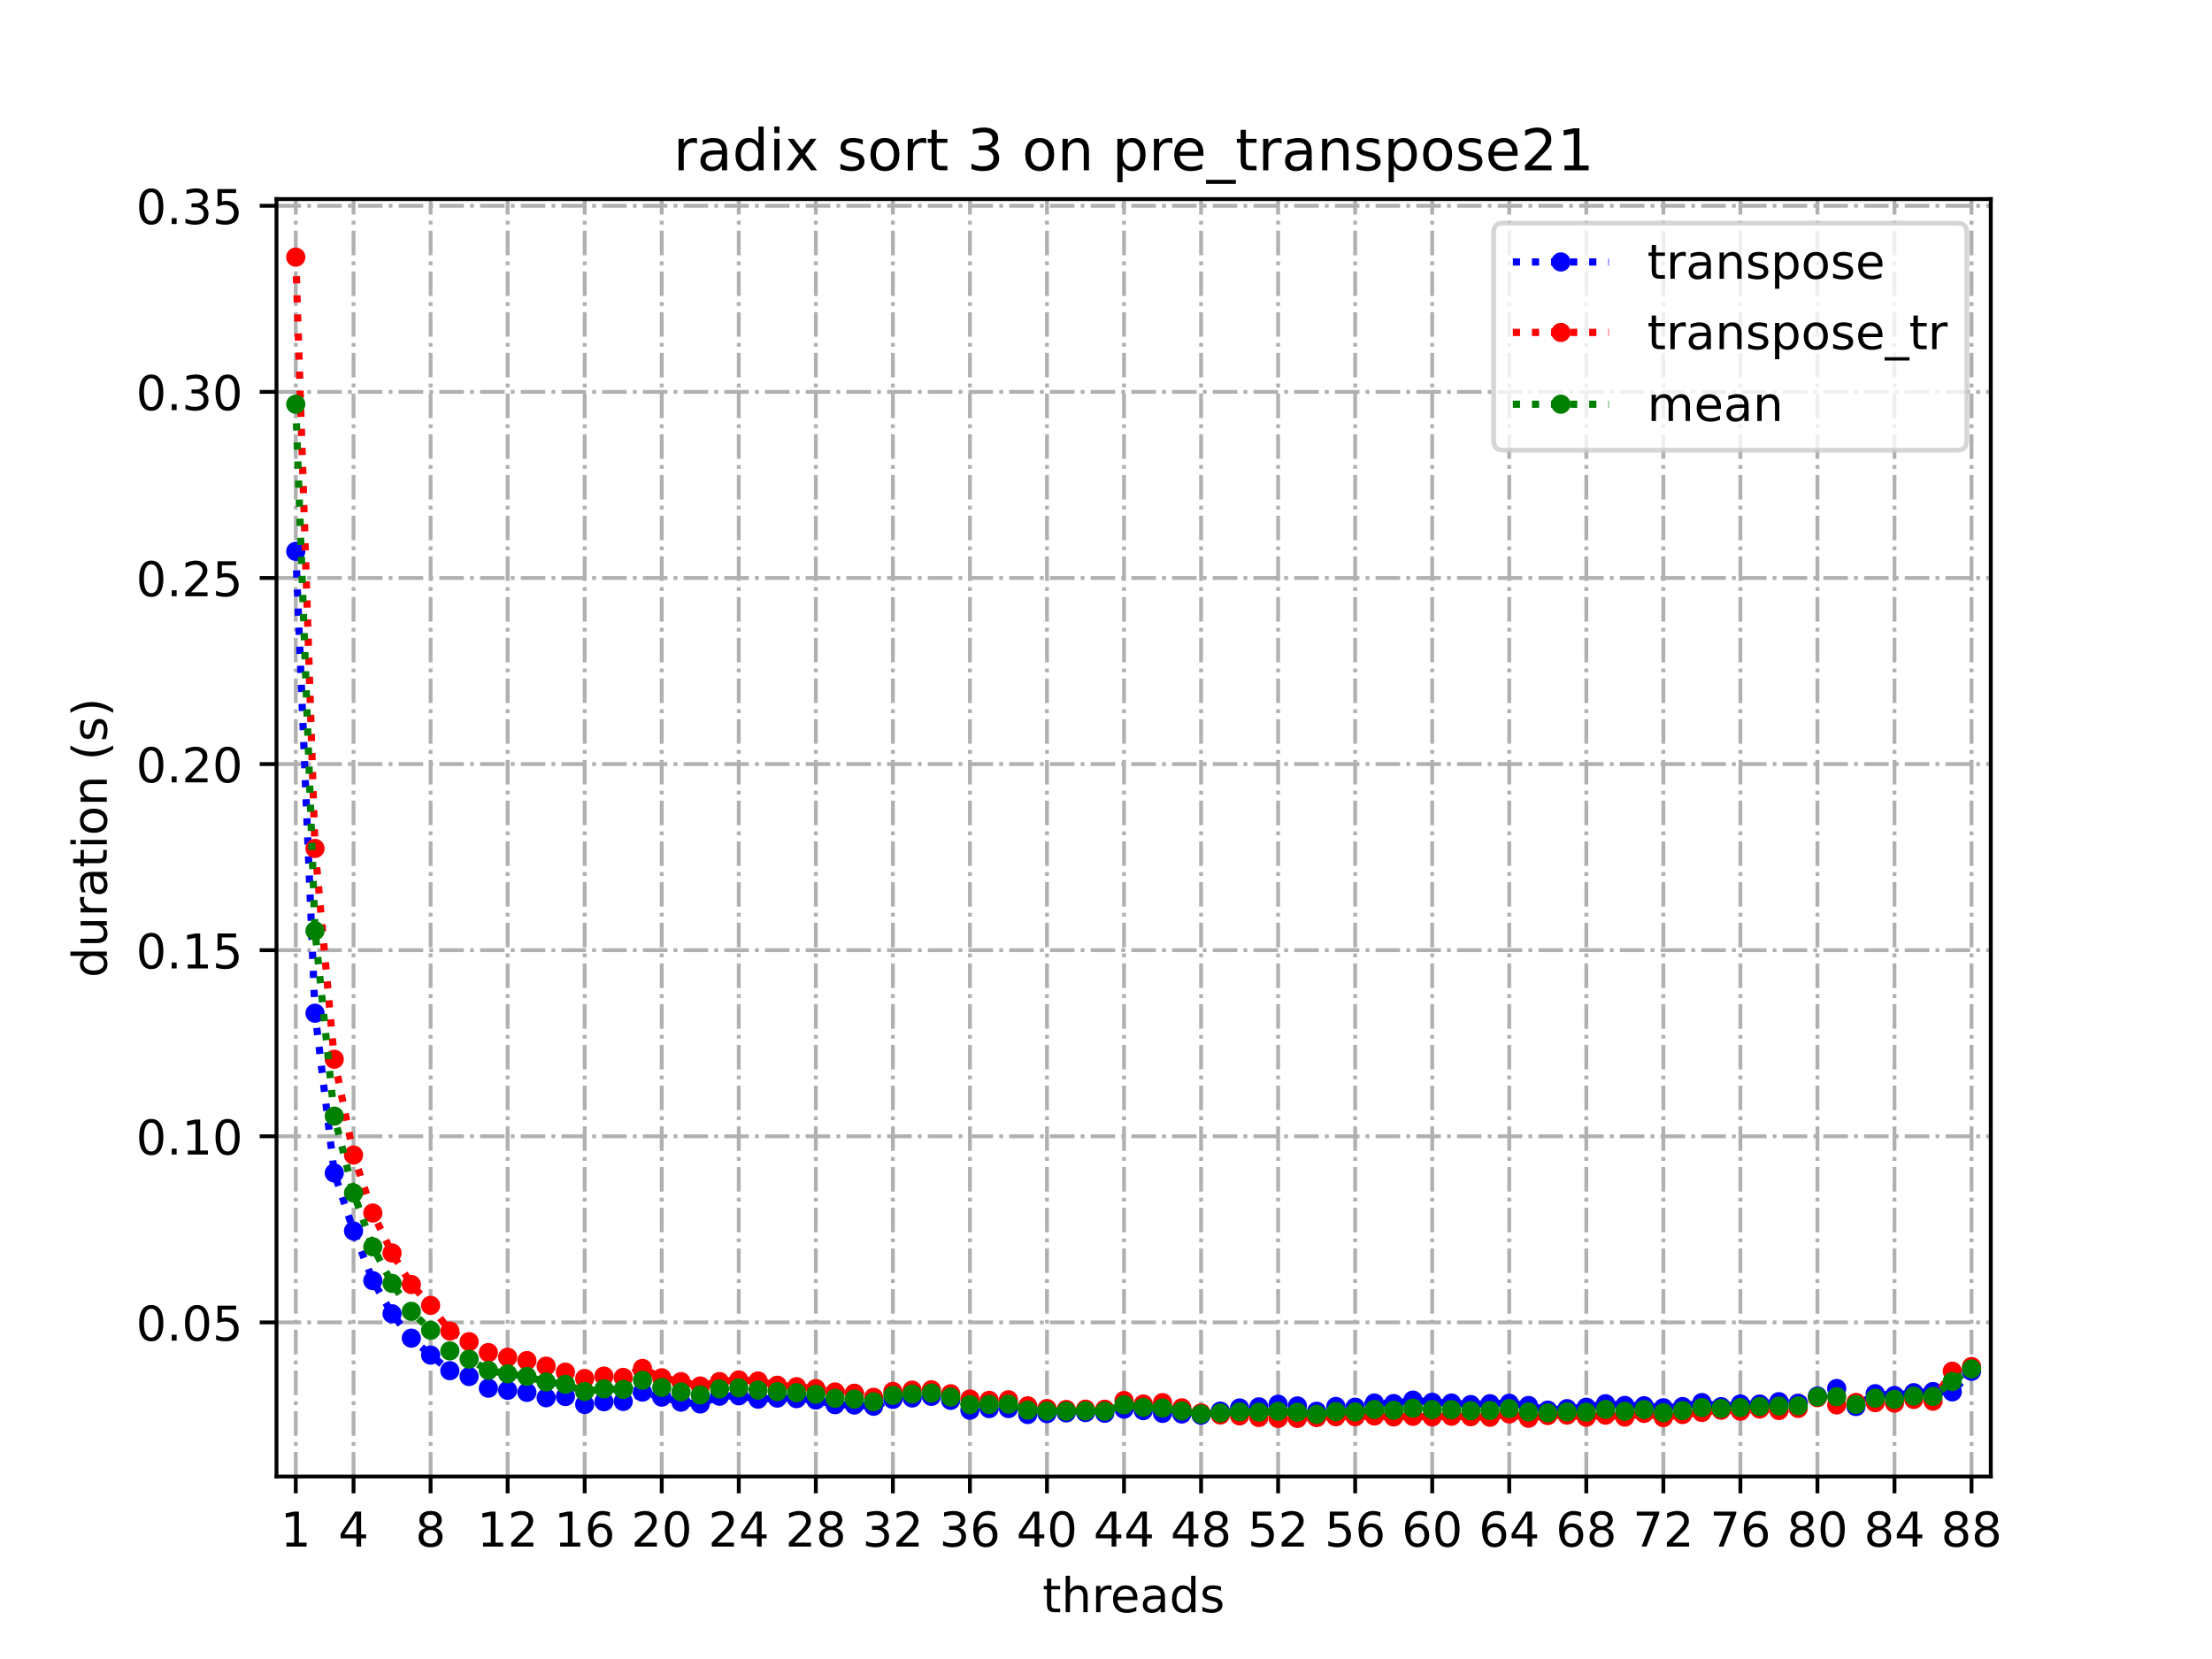 <?xml version="1.0" encoding="utf-8" standalone="no"?>
<!DOCTYPE svg PUBLIC "-//W3C//DTD SVG 1.1//EN"
  "http://www.w3.org/Graphics/SVG/1.1/DTD/svg11.dtd">
<!-- Created with matplotlib (https://matplotlib.org/) -->
<svg height="345.6pt" version="1.1" viewBox="0 0 460.8 345.6" width="460.8pt" xmlns="http://www.w3.org/2000/svg" xmlns:xlink="http://www.w3.org/1999/xlink">
 <defs>
  <style type="text/css">*{stroke-linecap:butt;stroke-linejoin:round;}</style>
 </defs>
 <g id="figure_1">
  <g id="patch_1">
   <path d="M 0 345.6 
L 460.8 345.6 
L 460.8 0 
L 0 0 
z
" style="fill:#ffffff;"/>
  </g>
  <g id="axes_1">
   <g id="patch_2">
    <path d="M 57.6 307.584 
L 414.72 307.584 
L 414.72 41.472 
L 57.6 41.472 
z
" style="fill:#ffffff;"/>
   </g>
   <g id="matplotlib.axis_1">
    <g id="xtick_1">
     <g id="line2d_1">
      <path clip-path="url(#p47d5d2a746)" d="M 61.613 307.584 
L 61.613 41.472 
" style="fill:none;stroke:#b0b0b0;stroke-dasharray:5.12,1.28,0.8,1.28;stroke-dashoffset:0;stroke-width:0.8;"/>
     </g>
     <g id="line2d_2">
      <defs>
       <path d="M 0 0 
L 0 3.5 
" id="m5519f0e11b" style="stroke:#000000;stroke-width:0.8;"/>
      </defs>
      <g>
       <use style="stroke:#000000;stroke-width:0.8;" x="61.613" xlink:href="#m5519f0e11b" y="307.584"/>
      </g>
     </g>
     <g id="text_1">
      <!-- 1 -->
      <g transform="translate(58.431 322.182)scale(0.1 -0.1)">
       <defs>
        <path d="M 12.406 8.297 
L 28.516 8.297 
L 28.516 63.922 
L 10.984 60.406 
L 10.984 69.391 
L 28.422 72.906 
L 38.281 72.906 
L 38.281 8.297 
L 54.391 8.297 
L 54.391 0 
L 12.406 0 
z
" id="DejaVuSans-49"/>
       </defs>
       <use xlink:href="#DejaVuSans-49"/>
      </g>
     </g>
    </g>
    <g id="xtick_2">
     <g id="line2d_3">
      <path clip-path="url(#p47d5d2a746)" d="M 73.65 307.584 
L 73.65 41.472 
" style="fill:none;stroke:#b0b0b0;stroke-dasharray:5.12,1.28,0.8,1.28;stroke-dashoffset:0;stroke-width:0.8;"/>
     </g>
     <g id="line2d_4">
      <g>
       <use style="stroke:#000000;stroke-width:0.8;" x="73.65" xlink:href="#m5519f0e11b" y="307.584"/>
      </g>
     </g>
     <g id="text_2">
      <!-- 4 -->
      <g transform="translate(70.469 322.182)scale(0.1 -0.1)">
       <defs>
        <path d="M 37.797 64.312 
L 12.891 25.391 
L 37.797 25.391 
z
M 35.203 72.906 
L 47.609 72.906 
L 47.609 25.391 
L 58.016 25.391 
L 58.016 17.188 
L 47.609 17.188 
L 47.609 0 
L 37.797 0 
L 37.797 17.188 
L 4.891 17.188 
L 4.891 26.703 
z
" id="DejaVuSans-52"/>
       </defs>
       <use xlink:href="#DejaVuSans-52"/>
      </g>
     </g>
    </g>
    <g id="xtick_3">
     <g id="line2d_5">
      <path clip-path="url(#p47d5d2a746)" d="M 89.701 307.584 
L 89.701 41.472 
" style="fill:none;stroke:#b0b0b0;stroke-dasharray:5.12,1.28,0.8,1.28;stroke-dashoffset:0;stroke-width:0.8;"/>
     </g>
     <g id="line2d_6">
      <g>
       <use style="stroke:#000000;stroke-width:0.8;" x="89.701" xlink:href="#m5519f0e11b" y="307.584"/>
      </g>
     </g>
     <g id="text_3">
      <!-- 8 -->
      <g transform="translate(86.519 322.182)scale(0.1 -0.1)">
       <defs>
        <path d="M 31.781 34.625 
Q 24.75 34.625 20.719 30.859 
Q 16.703 27.094 16.703 20.516 
Q 16.703 13.922 20.719 10.156 
Q 24.75 6.391 31.781 6.391 
Q 38.812 6.391 42.859 10.172 
Q 46.922 13.969 46.922 20.516 
Q 46.922 27.094 42.891 30.859 
Q 38.875 34.625 31.781 34.625 
z
M 21.922 38.812 
Q 15.578 40.375 12.031 44.719 
Q 8.5 49.078 8.5 55.328 
Q 8.5 64.062 14.719 69.141 
Q 20.953 74.219 31.781 74.219 
Q 42.672 74.219 48.875 69.141 
Q 55.078 64.062 55.078 55.328 
Q 55.078 49.078 51.531 44.719 
Q 48 40.375 41.703 38.812 
Q 48.828 37.156 52.797 32.312 
Q 56.781 27.484 56.781 20.516 
Q 56.781 9.906 50.312 4.234 
Q 43.844 -1.422 31.781 -1.422 
Q 19.734 -1.422 13.25 4.234 
Q 6.781 9.906 6.781 20.516 
Q 6.781 27.484 10.781 32.312 
Q 14.797 37.156 21.922 38.812 
z
M 18.312 54.391 
Q 18.312 48.734 21.844 45.562 
Q 25.391 42.391 31.781 42.391 
Q 38.141 42.391 41.719 45.562 
Q 45.312 48.734 45.312 54.391 
Q 45.312 60.062 41.719 63.234 
Q 38.141 66.406 31.781 66.406 
Q 25.391 66.406 21.844 63.234 
Q 18.312 60.062 18.312 54.391 
z
" id="DejaVuSans-56"/>
       </defs>
       <use xlink:href="#DejaVuSans-56"/>
      </g>
     </g>
    </g>
    <g id="xtick_4">
     <g id="line2d_7">
      <path clip-path="url(#p47d5d2a746)" d="M 105.751 307.584 
L 105.751 41.472 
" style="fill:none;stroke:#b0b0b0;stroke-dasharray:5.12,1.28,0.8,1.28;stroke-dashoffset:0;stroke-width:0.8;"/>
     </g>
     <g id="line2d_8">
      <g>
       <use style="stroke:#000000;stroke-width:0.8;" x="105.751" xlink:href="#m5519f0e11b" y="307.584"/>
      </g>
     </g>
     <g id="text_4">
      <!-- 12 -->
      <g transform="translate(99.389 322.182)scale(0.1 -0.1)">
       <defs>
        <path d="M 19.188 8.297 
L 53.609 8.297 
L 53.609 0 
L 7.328 0 
L 7.328 8.297 
Q 12.938 14.109 22.625 23.891 
Q 32.328 33.688 34.812 36.531 
Q 39.547 41.844 41.422 45.531 
Q 43.312 49.219 43.312 52.781 
Q 43.312 58.594 39.234 62.25 
Q 35.156 65.922 28.609 65.922 
Q 23.969 65.922 18.812 64.312 
Q 13.672 62.703 7.812 59.422 
L 7.812 69.391 
Q 13.766 71.781 18.938 73 
Q 24.125 74.219 28.422 74.219 
Q 39.75 74.219 46.484 68.547 
Q 53.219 62.891 53.219 53.422 
Q 53.219 48.922 51.531 44.891 
Q 49.859 40.875 45.406 35.406 
Q 44.188 33.984 37.641 27.219 
Q 31.109 20.453 19.188 8.297 
z
" id="DejaVuSans-50"/>
       </defs>
       <use xlink:href="#DejaVuSans-49"/>
       <use x="63.623" xlink:href="#DejaVuSans-50"/>
      </g>
     </g>
    </g>
    <g id="xtick_5">
     <g id="line2d_9">
      <path clip-path="url(#p47d5d2a746)" d="M 121.801 307.584 
L 121.801 41.472 
" style="fill:none;stroke:#b0b0b0;stroke-dasharray:5.12,1.28,0.8,1.28;stroke-dashoffset:0;stroke-width:0.8;"/>
     </g>
     <g id="line2d_10">
      <g>
       <use style="stroke:#000000;stroke-width:0.8;" x="121.801" xlink:href="#m5519f0e11b" y="307.584"/>
      </g>
     </g>
     <g id="text_5">
      <!-- 16 -->
      <g transform="translate(115.439 322.182)scale(0.1 -0.1)">
       <defs>
        <path d="M 33.016 40.375 
Q 26.375 40.375 22.484 35.828 
Q 18.609 31.297 18.609 23.391 
Q 18.609 15.531 22.484 10.953 
Q 26.375 6.391 33.016 6.391 
Q 39.656 6.391 43.531 10.953 
Q 47.406 15.531 47.406 23.391 
Q 47.406 31.297 43.531 35.828 
Q 39.656 40.375 33.016 40.375 
z
M 52.594 71.297 
L 52.594 62.312 
Q 48.875 64.062 45.094 64.984 
Q 41.312 65.922 37.594 65.922 
Q 27.828 65.922 22.672 59.328 
Q 17.531 52.734 16.797 39.406 
Q 19.672 43.656 24.016 45.922 
Q 28.375 48.188 33.594 48.188 
Q 44.578 48.188 50.953 41.516 
Q 57.328 34.859 57.328 23.391 
Q 57.328 12.156 50.688 5.359 
Q 44.047 -1.422 33.016 -1.422 
Q 20.359 -1.422 13.672 8.266 
Q 6.984 17.969 6.984 36.375 
Q 6.984 53.656 15.188 63.938 
Q 23.391 74.219 37.203 74.219 
Q 40.922 74.219 44.703 73.484 
Q 48.484 72.75 52.594 71.297 
z
" id="DejaVuSans-54"/>
       </defs>
       <use xlink:href="#DejaVuSans-49"/>
       <use x="63.623" xlink:href="#DejaVuSans-54"/>
      </g>
     </g>
    </g>
    <g id="xtick_6">
     <g id="line2d_11">
      <path clip-path="url(#p47d5d2a746)" d="M 137.852 307.584 
L 137.852 41.472 
" style="fill:none;stroke:#b0b0b0;stroke-dasharray:5.12,1.28,0.8,1.28;stroke-dashoffset:0;stroke-width:0.8;"/>
     </g>
     <g id="line2d_12">
      <g>
       <use style="stroke:#000000;stroke-width:0.8;" x="137.852" xlink:href="#m5519f0e11b" y="307.584"/>
      </g>
     </g>
     <g id="text_6">
      <!-- 20 -->
      <g transform="translate(131.489 322.182)scale(0.1 -0.1)">
       <defs>
        <path d="M 31.781 66.406 
Q 24.172 66.406 20.328 58.906 
Q 16.5 51.422 16.5 36.375 
Q 16.5 21.391 20.328 13.891 
Q 24.172 6.391 31.781 6.391 
Q 39.453 6.391 43.281 13.891 
Q 47.125 21.391 47.125 36.375 
Q 47.125 51.422 43.281 58.906 
Q 39.453 66.406 31.781 66.406 
z
M 31.781 74.219 
Q 44.047 74.219 50.516 64.516 
Q 56.984 54.828 56.984 36.375 
Q 56.984 17.969 50.516 8.266 
Q 44.047 -1.422 31.781 -1.422 
Q 19.531 -1.422 13.062 8.266 
Q 6.594 17.969 6.594 36.375 
Q 6.594 54.828 13.062 64.516 
Q 19.531 74.219 31.781 74.219 
z
" id="DejaVuSans-48"/>
       </defs>
       <use xlink:href="#DejaVuSans-50"/>
       <use x="63.623" xlink:href="#DejaVuSans-48"/>
      </g>
     </g>
    </g>
    <g id="xtick_7">
     <g id="line2d_13">
      <path clip-path="url(#p47d5d2a746)" d="M 153.902 307.584 
L 153.902 41.472 
" style="fill:none;stroke:#b0b0b0;stroke-dasharray:5.12,1.28,0.8,1.28;stroke-dashoffset:0;stroke-width:0.8;"/>
     </g>
     <g id="line2d_14">
      <g>
       <use style="stroke:#000000;stroke-width:0.8;" x="153.902" xlink:href="#m5519f0e11b" y="307.584"/>
      </g>
     </g>
     <g id="text_7">
      <!-- 24 -->
      <g transform="translate(147.54 322.182)scale(0.1 -0.1)">
       <use xlink:href="#DejaVuSans-50"/>
       <use x="63.623" xlink:href="#DejaVuSans-52"/>
      </g>
     </g>
    </g>
    <g id="xtick_8">
     <g id="line2d_15">
      <path clip-path="url(#p47d5d2a746)" d="M 169.952 307.584 
L 169.952 41.472 
" style="fill:none;stroke:#b0b0b0;stroke-dasharray:5.12,1.28,0.8,1.28;stroke-dashoffset:0;stroke-width:0.8;"/>
     </g>
     <g id="line2d_16">
      <g>
       <use style="stroke:#000000;stroke-width:0.8;" x="169.952" xlink:href="#m5519f0e11b" y="307.584"/>
      </g>
     </g>
     <g id="text_8">
      <!-- 28 -->
      <g transform="translate(163.59 322.182)scale(0.1 -0.1)">
       <use xlink:href="#DejaVuSans-50"/>
       <use x="63.623" xlink:href="#DejaVuSans-56"/>
      </g>
     </g>
    </g>
    <g id="xtick_9">
     <g id="line2d_17">
      <path clip-path="url(#p47d5d2a746)" d="M 186.003 307.584 
L 186.003 41.472 
" style="fill:none;stroke:#b0b0b0;stroke-dasharray:5.12,1.28,0.8,1.28;stroke-dashoffset:0;stroke-width:0.8;"/>
     </g>
     <g id="line2d_18">
      <g>
       <use style="stroke:#000000;stroke-width:0.8;" x="186.003" xlink:href="#m5519f0e11b" y="307.584"/>
      </g>
     </g>
     <g id="text_9">
      <!-- 32 -->
      <g transform="translate(179.64 322.182)scale(0.1 -0.1)">
       <defs>
        <path d="M 40.578 39.312 
Q 47.656 37.797 51.625 33 
Q 55.609 28.219 55.609 21.188 
Q 55.609 10.406 48.188 4.484 
Q 40.766 -1.422 27.094 -1.422 
Q 22.516 -1.422 17.656 -0.516 
Q 12.797 0.391 7.625 2.203 
L 7.625 11.719 
Q 11.719 9.328 16.594 8.109 
Q 21.484 6.891 26.812 6.891 
Q 36.078 6.891 40.938 10.547 
Q 45.797 14.203 45.797 21.188 
Q 45.797 27.641 41.281 31.266 
Q 36.766 34.906 28.719 34.906 
L 20.219 34.906 
L 20.219 43.016 
L 29.109 43.016 
Q 36.375 43.016 40.234 45.922 
Q 44.094 48.828 44.094 54.297 
Q 44.094 59.906 40.109 62.906 
Q 36.141 65.922 28.719 65.922 
Q 24.656 65.922 20.016 65.031 
Q 15.375 64.156 9.812 62.312 
L 9.812 71.094 
Q 15.438 72.656 20.344 73.438 
Q 25.25 74.219 29.594 74.219 
Q 40.828 74.219 47.359 69.109 
Q 53.906 64.016 53.906 55.328 
Q 53.906 49.266 50.438 45.094 
Q 46.969 40.922 40.578 39.312 
z
" id="DejaVuSans-51"/>
       </defs>
       <use xlink:href="#DejaVuSans-51"/>
       <use x="63.623" xlink:href="#DejaVuSans-50"/>
      </g>
     </g>
    </g>
    <g id="xtick_10">
     <g id="line2d_19">
      <path clip-path="url(#p47d5d2a746)" d="M 202.053 307.584 
L 202.053 41.472 
" style="fill:none;stroke:#b0b0b0;stroke-dasharray:5.12,1.28,0.8,1.28;stroke-dashoffset:0;stroke-width:0.8;"/>
     </g>
     <g id="line2d_20">
      <g>
       <use style="stroke:#000000;stroke-width:0.8;" x="202.053" xlink:href="#m5519f0e11b" y="307.584"/>
      </g>
     </g>
     <g id="text_10">
      <!-- 36 -->
      <g transform="translate(195.691 322.182)scale(0.1 -0.1)">
       <use xlink:href="#DejaVuSans-51"/>
       <use x="63.623" xlink:href="#DejaVuSans-54"/>
      </g>
     </g>
    </g>
    <g id="xtick_11">
     <g id="line2d_21">
      <path clip-path="url(#p47d5d2a746)" d="M 218.103 307.584 
L 218.103 41.472 
" style="fill:none;stroke:#b0b0b0;stroke-dasharray:5.12,1.28,0.8,1.28;stroke-dashoffset:0;stroke-width:0.8;"/>
     </g>
     <g id="line2d_22">
      <g>
       <use style="stroke:#000000;stroke-width:0.8;" x="218.103" xlink:href="#m5519f0e11b" y="307.584"/>
      </g>
     </g>
     <g id="text_11">
      <!-- 40 -->
      <g transform="translate(211.741 322.182)scale(0.1 -0.1)">
       <use xlink:href="#DejaVuSans-52"/>
       <use x="63.623" xlink:href="#DejaVuSans-48"/>
      </g>
     </g>
    </g>
    <g id="xtick_12">
     <g id="line2d_23">
      <path clip-path="url(#p47d5d2a746)" d="M 234.154 307.584 
L 234.154 41.472 
" style="fill:none;stroke:#b0b0b0;stroke-dasharray:5.12,1.28,0.8,1.28;stroke-dashoffset:0;stroke-width:0.8;"/>
     </g>
     <g id="line2d_24">
      <g>
       <use style="stroke:#000000;stroke-width:0.8;" x="234.154" xlink:href="#m5519f0e11b" y="307.584"/>
      </g>
     </g>
     <g id="text_12">
      <!-- 44 -->
      <g transform="translate(227.791 322.182)scale(0.1 -0.1)">
       <use xlink:href="#DejaVuSans-52"/>
       <use x="63.623" xlink:href="#DejaVuSans-52"/>
      </g>
     </g>
    </g>
    <g id="xtick_13">
     <g id="line2d_25">
      <path clip-path="url(#p47d5d2a746)" d="M 250.204 307.584 
L 250.204 41.472 
" style="fill:none;stroke:#b0b0b0;stroke-dasharray:5.12,1.28,0.8,1.28;stroke-dashoffset:0;stroke-width:0.8;"/>
     </g>
     <g id="line2d_26">
      <g>
       <use style="stroke:#000000;stroke-width:0.8;" x="250.204" xlink:href="#m5519f0e11b" y="307.584"/>
      </g>
     </g>
     <g id="text_13">
      <!-- 48 -->
      <g transform="translate(243.842 322.182)scale(0.1 -0.1)">
       <use xlink:href="#DejaVuSans-52"/>
       <use x="63.623" xlink:href="#DejaVuSans-56"/>
      </g>
     </g>
    </g>
    <g id="xtick_14">
     <g id="line2d_27">
      <path clip-path="url(#p47d5d2a746)" d="M 266.254 307.584 
L 266.254 41.472 
" style="fill:none;stroke:#b0b0b0;stroke-dasharray:5.12,1.28,0.8,1.28;stroke-dashoffset:0;stroke-width:0.8;"/>
     </g>
     <g id="line2d_28">
      <g>
       <use style="stroke:#000000;stroke-width:0.8;" x="266.254" xlink:href="#m5519f0e11b" y="307.584"/>
      </g>
     </g>
     <g id="text_14">
      <!-- 52 -->
      <g transform="translate(259.892 322.182)scale(0.1 -0.1)">
       <defs>
        <path d="M 10.797 72.906 
L 49.516 72.906 
L 49.516 64.594 
L 19.828 64.594 
L 19.828 46.734 
Q 21.969 47.469 24.109 47.828 
Q 26.266 48.188 28.422 48.188 
Q 40.625 48.188 47.75 41.5 
Q 54.891 34.812 54.891 23.391 
Q 54.891 11.625 47.562 5.094 
Q 40.234 -1.422 26.906 -1.422 
Q 22.312 -1.422 17.547 -0.641 
Q 12.797 0.141 7.719 1.703 
L 7.719 11.625 
Q 12.109 9.234 16.797 8.062 
Q 21.484 6.891 26.703 6.891 
Q 35.156 6.891 40.078 11.328 
Q 45.016 15.766 45.016 23.391 
Q 45.016 31 40.078 35.438 
Q 35.156 39.891 26.703 39.891 
Q 22.75 39.891 18.812 39.016 
Q 14.891 38.141 10.797 36.281 
z
" id="DejaVuSans-53"/>
       </defs>
       <use xlink:href="#DejaVuSans-53"/>
       <use x="63.623" xlink:href="#DejaVuSans-50"/>
      </g>
     </g>
    </g>
    <g id="xtick_15">
     <g id="line2d_29">
      <path clip-path="url(#p47d5d2a746)" d="M 282.305 307.584 
L 282.305 41.472 
" style="fill:none;stroke:#b0b0b0;stroke-dasharray:5.12,1.28,0.8,1.28;stroke-dashoffset:0;stroke-width:0.8;"/>
     </g>
     <g id="line2d_30">
      <g>
       <use style="stroke:#000000;stroke-width:0.8;" x="282.305" xlink:href="#m5519f0e11b" y="307.584"/>
      </g>
     </g>
     <g id="text_15">
      <!-- 56 -->
      <g transform="translate(275.942 322.182)scale(0.1 -0.1)">
       <use xlink:href="#DejaVuSans-53"/>
       <use x="63.623" xlink:href="#DejaVuSans-54"/>
      </g>
     </g>
    </g>
    <g id="xtick_16">
     <g id="line2d_31">
      <path clip-path="url(#p47d5d2a746)" d="M 298.355 307.584 
L 298.355 41.472 
" style="fill:none;stroke:#b0b0b0;stroke-dasharray:5.12,1.28,0.8,1.28;stroke-dashoffset:0;stroke-width:0.8;"/>
     </g>
     <g id="line2d_32">
      <g>
       <use style="stroke:#000000;stroke-width:0.8;" x="298.355" xlink:href="#m5519f0e11b" y="307.584"/>
      </g>
     </g>
     <g id="text_16">
      <!-- 60 -->
      <g transform="translate(291.993 322.182)scale(0.1 -0.1)">
       <use xlink:href="#DejaVuSans-54"/>
       <use x="63.623" xlink:href="#DejaVuSans-48"/>
      </g>
     </g>
    </g>
    <g id="xtick_17">
     <g id="line2d_33">
      <path clip-path="url(#p47d5d2a746)" d="M 314.405 307.584 
L 314.405 41.472 
" style="fill:none;stroke:#b0b0b0;stroke-dasharray:5.12,1.28,0.8,1.28;stroke-dashoffset:0;stroke-width:0.8;"/>
     </g>
     <g id="line2d_34">
      <g>
       <use style="stroke:#000000;stroke-width:0.8;" x="314.405" xlink:href="#m5519f0e11b" y="307.584"/>
      </g>
     </g>
     <g id="text_17">
      <!-- 64 -->
      <g transform="translate(308.043 322.182)scale(0.1 -0.1)">
       <use xlink:href="#DejaVuSans-54"/>
       <use x="63.623" xlink:href="#DejaVuSans-52"/>
      </g>
     </g>
    </g>
    <g id="xtick_18">
     <g id="line2d_35">
      <path clip-path="url(#p47d5d2a746)" d="M 330.456 307.584 
L 330.456 41.472 
" style="fill:none;stroke:#b0b0b0;stroke-dasharray:5.12,1.28,0.8,1.28;stroke-dashoffset:0;stroke-width:0.8;"/>
     </g>
     <g id="line2d_36">
      <g>
       <use style="stroke:#000000;stroke-width:0.8;" x="330.456" xlink:href="#m5519f0e11b" y="307.584"/>
      </g>
     </g>
     <g id="text_18">
      <!-- 68 -->
      <g transform="translate(324.093 322.182)scale(0.1 -0.1)">
       <use xlink:href="#DejaVuSans-54"/>
       <use x="63.623" xlink:href="#DejaVuSans-56"/>
      </g>
     </g>
    </g>
    <g id="xtick_19">
     <g id="line2d_37">
      <path clip-path="url(#p47d5d2a746)" d="M 346.506 307.584 
L 346.506 41.472 
" style="fill:none;stroke:#b0b0b0;stroke-dasharray:5.12,1.28,0.8,1.28;stroke-dashoffset:0;stroke-width:0.8;"/>
     </g>
     <g id="line2d_38">
      <g>
       <use style="stroke:#000000;stroke-width:0.8;" x="346.506" xlink:href="#m5519f0e11b" y="307.584"/>
      </g>
     </g>
     <g id="text_19">
      <!-- 72 -->
      <g transform="translate(340.144 322.182)scale(0.1 -0.1)">
       <defs>
        <path d="M 8.203 72.906 
L 55.078 72.906 
L 55.078 68.703 
L 28.609 0 
L 18.312 0 
L 43.219 64.594 
L 8.203 64.594 
z
" id="DejaVuSans-55"/>
       </defs>
       <use xlink:href="#DejaVuSans-55"/>
       <use x="63.623" xlink:href="#DejaVuSans-50"/>
      </g>
     </g>
    </g>
    <g id="xtick_20">
     <g id="line2d_39">
      <path clip-path="url(#p47d5d2a746)" d="M 362.556 307.584 
L 362.556 41.472 
" style="fill:none;stroke:#b0b0b0;stroke-dasharray:5.12,1.28,0.8,1.28;stroke-dashoffset:0;stroke-width:0.8;"/>
     </g>
     <g id="line2d_40">
      <g>
       <use style="stroke:#000000;stroke-width:0.8;" x="362.556" xlink:href="#m5519f0e11b" y="307.584"/>
      </g>
     </g>
     <g id="text_20">
      <!-- 76 -->
      <g transform="translate(356.194 322.182)scale(0.1 -0.1)">
       <use xlink:href="#DejaVuSans-55"/>
       <use x="63.623" xlink:href="#DejaVuSans-54"/>
      </g>
     </g>
    </g>
    <g id="xtick_21">
     <g id="line2d_41">
      <path clip-path="url(#p47d5d2a746)" d="M 378.607 307.584 
L 378.607 41.472 
" style="fill:none;stroke:#b0b0b0;stroke-dasharray:5.12,1.28,0.8,1.28;stroke-dashoffset:0;stroke-width:0.8;"/>
     </g>
     <g id="line2d_42">
      <g>
       <use style="stroke:#000000;stroke-width:0.8;" x="378.607" xlink:href="#m5519f0e11b" y="307.584"/>
      </g>
     </g>
     <g id="text_21">
      <!-- 80 -->
      <g transform="translate(372.244 322.182)scale(0.1 -0.1)">
       <use xlink:href="#DejaVuSans-56"/>
       <use x="63.623" xlink:href="#DejaVuSans-48"/>
      </g>
     </g>
    </g>
    <g id="xtick_22">
     <g id="line2d_43">
      <path clip-path="url(#p47d5d2a746)" d="M 394.657 307.584 
L 394.657 41.472 
" style="fill:none;stroke:#b0b0b0;stroke-dasharray:5.12,1.28,0.8,1.28;stroke-dashoffset:0;stroke-width:0.8;"/>
     </g>
     <g id="line2d_44">
      <g>
       <use style="stroke:#000000;stroke-width:0.8;" x="394.657" xlink:href="#m5519f0e11b" y="307.584"/>
      </g>
     </g>
     <g id="text_22">
      <!-- 84 -->
      <g transform="translate(388.295 322.182)scale(0.1 -0.1)">
       <use xlink:href="#DejaVuSans-56"/>
       <use x="63.623" xlink:href="#DejaVuSans-52"/>
      </g>
     </g>
    </g>
    <g id="xtick_23">
     <g id="line2d_45">
      <path clip-path="url(#p47d5d2a746)" d="M 410.707 307.584 
L 410.707 41.472 
" style="fill:none;stroke:#b0b0b0;stroke-dasharray:5.12,1.28,0.8,1.28;stroke-dashoffset:0;stroke-width:0.8;"/>
     </g>
     <g id="line2d_46">
      <g>
       <use style="stroke:#000000;stroke-width:0.8;" x="410.707" xlink:href="#m5519f0e11b" y="307.584"/>
      </g>
     </g>
     <g id="text_23">
      <!-- 88 -->
      <g transform="translate(404.345 322.182)scale(0.1 -0.1)">
       <use xlink:href="#DejaVuSans-56"/>
       <use x="63.623" xlink:href="#DejaVuSans-56"/>
      </g>
     </g>
    </g>
    <g id="text_24">
     <!-- threads -->
     <g transform="translate(217.169 335.861)scale(0.1 -0.1)">
      <defs>
       <path d="M 18.312 70.219 
L 18.312 54.688 
L 36.812 54.688 
L 36.812 47.703 
L 18.312 47.703 
L 18.312 18.016 
Q 18.312 11.328 20.141 9.422 
Q 21.969 7.516 27.594 7.516 
L 36.812 7.516 
L 36.812 0 
L 27.594 0 
Q 17.188 0 13.234 3.875 
Q 9.281 7.766 9.281 18.016 
L 9.281 47.703 
L 2.688 47.703 
L 2.688 54.688 
L 9.281 54.688 
L 9.281 70.219 
z
" id="DejaVuSans-116"/>
       <path d="M 54.891 33.016 
L 54.891 0 
L 45.906 0 
L 45.906 32.719 
Q 45.906 40.484 42.875 44.328 
Q 39.844 48.188 33.797 48.188 
Q 26.516 48.188 22.312 43.547 
Q 18.109 38.922 18.109 30.906 
L 18.109 0 
L 9.078 0 
L 9.078 75.984 
L 18.109 75.984 
L 18.109 46.188 
Q 21.344 51.125 25.703 53.562 
Q 30.078 56 35.797 56 
Q 45.219 56 50.047 50.172 
Q 54.891 44.344 54.891 33.016 
z
" id="DejaVuSans-104"/>
       <path d="M 41.109 46.297 
Q 39.594 47.172 37.812 47.578 
Q 36.031 48 33.891 48 
Q 26.266 48 22.188 43.047 
Q 18.109 38.094 18.109 28.812 
L 18.109 0 
L 9.078 0 
L 9.078 54.688 
L 18.109 54.688 
L 18.109 46.188 
Q 20.953 51.172 25.484 53.578 
Q 30.031 56 36.531 56 
Q 37.453 56 38.578 55.875 
Q 39.703 55.766 41.062 55.516 
z
" id="DejaVuSans-114"/>
       <path d="M 56.203 29.594 
L 56.203 25.203 
L 14.891 25.203 
Q 15.484 15.922 20.484 11.062 
Q 25.484 6.203 34.422 6.203 
Q 39.594 6.203 44.453 7.469 
Q 49.312 8.734 54.109 11.281 
L 54.109 2.781 
Q 49.266 0.734 44.188 -0.344 
Q 39.109 -1.422 33.891 -1.422 
Q 20.797 -1.422 13.156 6.188 
Q 5.516 13.812 5.516 26.812 
Q 5.516 40.234 12.766 48.109 
Q 20.016 56 32.328 56 
Q 43.359 56 49.781 48.891 
Q 56.203 41.797 56.203 29.594 
z
M 47.219 32.234 
Q 47.125 39.594 43.094 43.984 
Q 39.062 48.391 32.422 48.391 
Q 24.906 48.391 20.391 44.141 
Q 15.875 39.891 15.188 32.172 
z
" id="DejaVuSans-101"/>
       <path d="M 34.281 27.484 
Q 23.391 27.484 19.188 25 
Q 14.984 22.516 14.984 16.5 
Q 14.984 11.719 18.141 8.906 
Q 21.297 6.109 26.703 6.109 
Q 34.188 6.109 38.703 11.406 
Q 43.219 16.703 43.219 25.484 
L 43.219 27.484 
z
M 52.203 31.203 
L 52.203 0 
L 43.219 0 
L 43.219 8.297 
Q 40.141 3.328 35.547 0.953 
Q 30.953 -1.422 24.312 -1.422 
Q 15.922 -1.422 10.953 3.297 
Q 6 8.016 6 15.922 
Q 6 25.141 12.172 29.828 
Q 18.359 34.516 30.609 34.516 
L 43.219 34.516 
L 43.219 35.406 
Q 43.219 41.609 39.141 45 
Q 35.062 48.391 27.688 48.391 
Q 23 48.391 18.547 47.266 
Q 14.109 46.141 10.016 43.891 
L 10.016 52.203 
Q 14.938 54.109 19.578 55.047 
Q 24.219 56 28.609 56 
Q 40.484 56 46.344 49.844 
Q 52.203 43.703 52.203 31.203 
z
" id="DejaVuSans-97"/>
       <path d="M 45.406 46.391 
L 45.406 75.984 
L 54.391 75.984 
L 54.391 0 
L 45.406 0 
L 45.406 8.203 
Q 42.578 3.328 38.25 0.953 
Q 33.938 -1.422 27.875 -1.422 
Q 17.969 -1.422 11.734 6.484 
Q 5.516 14.406 5.516 27.297 
Q 5.516 40.188 11.734 48.094 
Q 17.969 56 27.875 56 
Q 33.938 56 38.25 53.625 
Q 42.578 51.266 45.406 46.391 
z
M 14.797 27.297 
Q 14.797 17.391 18.875 11.75 
Q 22.953 6.109 30.078 6.109 
Q 37.203 6.109 41.297 11.75 
Q 45.406 17.391 45.406 27.297 
Q 45.406 37.203 41.297 42.844 
Q 37.203 48.484 30.078 48.484 
Q 22.953 48.484 18.875 42.844 
Q 14.797 37.203 14.797 27.297 
z
" id="DejaVuSans-100"/>
       <path d="M 44.281 53.078 
L 44.281 44.578 
Q 40.484 46.531 36.375 47.5 
Q 32.281 48.484 27.875 48.484 
Q 21.188 48.484 17.844 46.438 
Q 14.5 44.391 14.5 40.281 
Q 14.5 37.156 16.891 35.375 
Q 19.281 33.594 26.516 31.984 
L 29.594 31.297 
Q 39.156 29.25 43.188 25.516 
Q 47.219 21.781 47.219 15.094 
Q 47.219 7.469 41.188 3.016 
Q 35.156 -1.422 24.609 -1.422 
Q 20.219 -1.422 15.453 -0.562 
Q 10.688 0.297 5.422 2 
L 5.422 11.281 
Q 10.406 8.688 15.234 7.391 
Q 20.062 6.109 24.812 6.109 
Q 31.156 6.109 34.562 8.281 
Q 37.984 10.453 37.984 14.406 
Q 37.984 18.062 35.516 20.016 
Q 33.062 21.969 24.703 23.781 
L 21.578 24.516 
Q 13.234 26.266 9.516 29.906 
Q 5.812 33.547 5.812 39.891 
Q 5.812 47.609 11.281 51.797 
Q 16.75 56 26.812 56 
Q 31.781 56 36.172 55.266 
Q 40.578 54.547 44.281 53.078 
z
" id="DejaVuSans-115"/>
      </defs>
      <use xlink:href="#DejaVuSans-116"/>
      <use x="39.209" xlink:href="#DejaVuSans-104"/>
      <use x="102.588" xlink:href="#DejaVuSans-114"/>
      <use x="141.451" xlink:href="#DejaVuSans-101"/>
      <use x="202.975" xlink:href="#DejaVuSans-97"/>
      <use x="264.254" xlink:href="#DejaVuSans-100"/>
      <use x="327.73" xlink:href="#DejaVuSans-115"/>
     </g>
    </g>
   </g>
   <g id="matplotlib.axis_2">
    <g id="ytick_1">
     <g id="line2d_47">
      <path clip-path="url(#p47d5d2a746)" d="M 57.6 275.482 
L 414.72 275.482 
" style="fill:none;stroke:#b0b0b0;stroke-dasharray:5.12,1.28,0.8,1.28;stroke-dashoffset:0;stroke-width:0.8;"/>
     </g>
     <g id="line2d_48">
      <defs>
       <path d="M 0 0 
L -3.5 0 
" id="m32c709092b" style="stroke:#000000;stroke-width:0.8;"/>
      </defs>
      <g>
       <use style="stroke:#000000;stroke-width:0.8;" x="57.6" xlink:href="#m32c709092b" y="275.482"/>
      </g>
     </g>
     <g id="text_25">
      <!-- 0.05 -->
      <g transform="translate(28.334 279.282)scale(0.1 -0.1)">
       <defs>
        <path d="M 10.688 12.406 
L 21 12.406 
L 21 0 
L 10.688 0 
z
" id="DejaVuSans-46"/>
       </defs>
       <use xlink:href="#DejaVuSans-48"/>
       <use x="63.623" xlink:href="#DejaVuSans-46"/>
       <use x="95.41" xlink:href="#DejaVuSans-48"/>
       <use x="159.033" xlink:href="#DejaVuSans-53"/>
      </g>
     </g>
    </g>
    <g id="ytick_2">
     <g id="line2d_49">
      <path clip-path="url(#p47d5d2a746)" d="M 57.6 236.714 
L 414.72 236.714 
" style="fill:none;stroke:#b0b0b0;stroke-dasharray:5.12,1.28,0.8,1.28;stroke-dashoffset:0;stroke-width:0.8;"/>
     </g>
     <g id="line2d_50">
      <g>
       <use style="stroke:#000000;stroke-width:0.8;" x="57.6" xlink:href="#m32c709092b" y="236.714"/>
      </g>
     </g>
     <g id="text_26">
      <!-- 0.10 -->
      <g transform="translate(28.334 240.513)scale(0.1 -0.1)">
       <use xlink:href="#DejaVuSans-48"/>
       <use x="63.623" xlink:href="#DejaVuSans-46"/>
       <use x="95.41" xlink:href="#DejaVuSans-49"/>
       <use x="159.033" xlink:href="#DejaVuSans-48"/>
      </g>
     </g>
    </g>
    <g id="ytick_3">
     <g id="line2d_51">
      <path clip-path="url(#p47d5d2a746)" d="M 57.6 197.945 
L 414.72 197.945 
" style="fill:none;stroke:#b0b0b0;stroke-dasharray:5.12,1.28,0.8,1.28;stroke-dashoffset:0;stroke-width:0.8;"/>
     </g>
     <g id="line2d_52">
      <g>
       <use style="stroke:#000000;stroke-width:0.8;" x="57.6" xlink:href="#m32c709092b" y="197.945"/>
      </g>
     </g>
     <g id="text_27">
      <!-- 0.15 -->
      <g transform="translate(28.334 201.745)scale(0.1 -0.1)">
       <use xlink:href="#DejaVuSans-48"/>
       <use x="63.623" xlink:href="#DejaVuSans-46"/>
       <use x="95.41" xlink:href="#DejaVuSans-49"/>
       <use x="159.033" xlink:href="#DejaVuSans-53"/>
      </g>
     </g>
    </g>
    <g id="ytick_4">
     <g id="line2d_53">
      <path clip-path="url(#p47d5d2a746)" d="M 57.6 159.177 
L 414.72 159.177 
" style="fill:none;stroke:#b0b0b0;stroke-dasharray:5.12,1.28,0.8,1.28;stroke-dashoffset:0;stroke-width:0.8;"/>
     </g>
     <g id="line2d_54">
      <g>
       <use style="stroke:#000000;stroke-width:0.8;" x="57.6" xlink:href="#m32c709092b" y="159.177"/>
      </g>
     </g>
     <g id="text_28">
      <!-- 0.20 -->
      <g transform="translate(28.334 162.976)scale(0.1 -0.1)">
       <use xlink:href="#DejaVuSans-48"/>
       <use x="63.623" xlink:href="#DejaVuSans-46"/>
       <use x="95.41" xlink:href="#DejaVuSans-50"/>
       <use x="159.033" xlink:href="#DejaVuSans-48"/>
      </g>
     </g>
    </g>
    <g id="ytick_5">
     <g id="line2d_55">
      <path clip-path="url(#p47d5d2a746)" d="M 57.6 120.408 
L 414.72 120.408 
" style="fill:none;stroke:#b0b0b0;stroke-dasharray:5.12,1.28,0.8,1.28;stroke-dashoffset:0;stroke-width:0.8;"/>
     </g>
     <g id="line2d_56">
      <g>
       <use style="stroke:#000000;stroke-width:0.8;" x="57.6" xlink:href="#m32c709092b" y="120.408"/>
      </g>
     </g>
     <g id="text_29">
      <!-- 0.25 -->
      <g transform="translate(28.334 124.208)scale(0.1 -0.1)">
       <use xlink:href="#DejaVuSans-48"/>
       <use x="63.623" xlink:href="#DejaVuSans-46"/>
       <use x="95.41" xlink:href="#DejaVuSans-50"/>
       <use x="159.033" xlink:href="#DejaVuSans-53"/>
      </g>
     </g>
    </g>
    <g id="ytick_6">
     <g id="line2d_57">
      <path clip-path="url(#p47d5d2a746)" d="M 57.6 81.64 
L 414.72 81.64 
" style="fill:none;stroke:#b0b0b0;stroke-dasharray:5.12,1.28,0.8,1.28;stroke-dashoffset:0;stroke-width:0.8;"/>
     </g>
     <g id="line2d_58">
      <g>
       <use style="stroke:#000000;stroke-width:0.8;" x="57.6" xlink:href="#m32c709092b" y="81.64"/>
      </g>
     </g>
     <g id="text_30">
      <!-- 0.30 -->
      <g transform="translate(28.334 85.439)scale(0.1 -0.1)">
       <use xlink:href="#DejaVuSans-48"/>
       <use x="63.623" xlink:href="#DejaVuSans-46"/>
       <use x="95.41" xlink:href="#DejaVuSans-51"/>
       <use x="159.033" xlink:href="#DejaVuSans-48"/>
      </g>
     </g>
    </g>
    <g id="ytick_7">
     <g id="line2d_59">
      <path clip-path="url(#p47d5d2a746)" d="M 57.6 42.871 
L 414.72 42.871 
" style="fill:none;stroke:#b0b0b0;stroke-dasharray:5.12,1.28,0.8,1.28;stroke-dashoffset:0;stroke-width:0.8;"/>
     </g>
     <g id="line2d_60">
      <g>
       <use style="stroke:#000000;stroke-width:0.8;" x="57.6" xlink:href="#m32c709092b" y="42.871"/>
      </g>
     </g>
     <g id="text_31">
      <!-- 0.35 -->
      <g transform="translate(28.334 46.671)scale(0.1 -0.1)">
       <use xlink:href="#DejaVuSans-48"/>
       <use x="63.623" xlink:href="#DejaVuSans-46"/>
       <use x="95.41" xlink:href="#DejaVuSans-51"/>
       <use x="159.033" xlink:href="#DejaVuSans-53"/>
      </g>
     </g>
    </g>
    <g id="text_32">
     <!-- duration (s) -->
     <g transform="translate(22.255 203.663)rotate(-90)scale(0.1 -0.1)">
      <defs>
       <path d="M 8.5 21.578 
L 8.5 54.688 
L 17.484 54.688 
L 17.484 21.922 
Q 17.484 14.156 20.5 10.266 
Q 23.531 6.391 29.594 6.391 
Q 36.859 6.391 41.078 11.031 
Q 45.312 15.672 45.312 23.688 
L 45.312 54.688 
L 54.297 54.688 
L 54.297 0 
L 45.312 0 
L 45.312 8.406 
Q 42.047 3.422 37.719 1 
Q 33.406 -1.422 27.688 -1.422 
Q 18.266 -1.422 13.375 4.438 
Q 8.5 10.297 8.5 21.578 
z
M 31.109 56 
z
" id="DejaVuSans-117"/>
       <path d="M 9.422 54.688 
L 18.406 54.688 
L 18.406 0 
L 9.422 0 
z
M 9.422 75.984 
L 18.406 75.984 
L 18.406 64.594 
L 9.422 64.594 
z
" id="DejaVuSans-105"/>
       <path d="M 30.609 48.391 
Q 23.391 48.391 19.188 42.75 
Q 14.984 37.109 14.984 27.297 
Q 14.984 17.484 19.156 11.844 
Q 23.344 6.203 30.609 6.203 
Q 37.797 6.203 41.984 11.859 
Q 46.188 17.531 46.188 27.297 
Q 46.188 37.016 41.984 42.703 
Q 37.797 48.391 30.609 48.391 
z
M 30.609 56 
Q 42.328 56 49.016 48.375 
Q 55.719 40.766 55.719 27.297 
Q 55.719 13.875 49.016 6.219 
Q 42.328 -1.422 30.609 -1.422 
Q 18.844 -1.422 12.172 6.219 
Q 5.516 13.875 5.516 27.297 
Q 5.516 40.766 12.172 48.375 
Q 18.844 56 30.609 56 
z
" id="DejaVuSans-111"/>
       <path d="M 54.891 33.016 
L 54.891 0 
L 45.906 0 
L 45.906 32.719 
Q 45.906 40.484 42.875 44.328 
Q 39.844 48.188 33.797 48.188 
Q 26.516 48.188 22.312 43.547 
Q 18.109 38.922 18.109 30.906 
L 18.109 0 
L 9.078 0 
L 9.078 54.688 
L 18.109 54.688 
L 18.109 46.188 
Q 21.344 51.125 25.703 53.562 
Q 30.078 56 35.797 56 
Q 45.219 56 50.047 50.172 
Q 54.891 44.344 54.891 33.016 
z
" id="DejaVuSans-110"/>
       <path id="DejaVuSans-32"/>
       <path d="M 31 75.875 
Q 24.469 64.656 21.281 53.656 
Q 18.109 42.672 18.109 31.391 
Q 18.109 20.125 21.312 9.062 
Q 24.516 -2 31 -13.188 
L 23.188 -13.188 
Q 15.875 -1.703 12.234 9.375 
Q 8.594 20.453 8.594 31.391 
Q 8.594 42.281 12.203 53.312 
Q 15.828 64.359 23.188 75.875 
z
" id="DejaVuSans-40"/>
       <path d="M 8.016 75.875 
L 15.828 75.875 
Q 23.141 64.359 26.781 53.312 
Q 30.422 42.281 30.422 31.391 
Q 30.422 20.453 26.781 9.375 
Q 23.141 -1.703 15.828 -13.188 
L 8.016 -13.188 
Q 14.5 -2 17.703 9.062 
Q 20.906 20.125 20.906 31.391 
Q 20.906 42.672 17.703 53.656 
Q 14.5 64.656 8.016 75.875 
z
" id="DejaVuSans-41"/>
      </defs>
      <use xlink:href="#DejaVuSans-100"/>
      <use x="63.477" xlink:href="#DejaVuSans-117"/>
      <use x="126.855" xlink:href="#DejaVuSans-114"/>
      <use x="167.969" xlink:href="#DejaVuSans-97"/>
      <use x="229.248" xlink:href="#DejaVuSans-116"/>
      <use x="268.457" xlink:href="#DejaVuSans-105"/>
      <use x="296.24" xlink:href="#DejaVuSans-111"/>
      <use x="357.422" xlink:href="#DejaVuSans-110"/>
      <use x="420.801" xlink:href="#DejaVuSans-32"/>
      <use x="452.588" xlink:href="#DejaVuSans-40"/>
      <use x="491.602" xlink:href="#DejaVuSans-115"/>
      <use x="543.701" xlink:href="#DejaVuSans-41"/>
     </g>
    </g>
   </g>
   <g id="line2d_61">
    <path clip-path="url(#p47d5d2a746)" d="M 61.613 114.855 
L 65.625 211.067 
L 69.638 244.354 
L 73.65 256.429 
L 77.663 266.783 
L 81.676 273.683 
L 85.688 278.764 
L 89.701 282.29 
L 93.713 285.538 
L 97.726 286.754 
L 101.738 289.185 
L 105.751 289.629 
L 109.764 290.052 
L 113.776 291.177 
L 117.789 290.923 
L 121.801 292.574 
L 125.814 292.007 
L 129.827 291.945 
L 133.839 289.997 
L 137.852 291.048 
L 141.864 292.092 
L 145.877 292.475 
L 149.889 290.858 
L 153.902 290.769 
L 157.915 291.475 
L 161.927 291.25 
L 165.94 291.364 
L 169.952 291.65 
L 173.965 292.62 
L 177.978 292.691 
L 181.99 292.947 
L 186.003 291.518 
L 190.015 291.223 
L 194.028 290.886 
L 198.04 291.718 
L 202.053 293.772 
L 206.066 293.438 
L 210.078 293.433 
L 214.091 294.67 
L 218.103 294.489 
L 222.116 294.326 
L 226.129 294.26 
L 230.141 294.41 
L 234.154 293.553 
L 238.166 293.86 
L 242.179 294.434 
L 246.191 294.555 
L 250.204 294.818 
L 254.217 293.954 
L 258.229 293.302 
L 262.242 293.073 
L 266.254 292.522 
L 270.267 292.886 
L 274.28 293.989 
L 278.292 292.989 
L 282.305 293.136 
L 286.317 292.275 
L 290.33 292.39 
L 294.342 291.67 
L 298.355 292.117 
L 302.368 292.273 
L 306.38 292.6 
L 310.393 292.417 
L 314.405 292.327 
L 318.418 292.792 
L 322.431 293.758 
L 326.443 293.445 
L 330.456 293.147 
L 334.468 292.423 
L 338.481 292.78 
L 342.493 292.846 
L 346.506 293.263 
L 350.519 293.014 
L 354.531 292.179 
L 358.544 293.031 
L 362.556 292.47 
L 366.569 292.482 
L 370.582 291.993 
L 374.594 292.313 
L 378.607 290.81 
L 382.619 289.251 
L 386.632 293.011 
L 390.644 290.33 
L 394.657 290.714 
L 398.67 290.118 
L 402.682 289.885 
L 406.695 289.953 
L 410.707 285.667 
" style="fill:none;stroke:#0000ff;stroke-dasharray:1.5,2.475;stroke-dashoffset:0;stroke-width:1.5;"/>
    <defs>
     <path d="M 0 1.5 
C 0.398 1.5 0.779 1.342 1.061 1.061 
C 1.342 0.779 1.5 0.398 1.5 0 
C 1.5 -0.398 1.342 -0.779 1.061 -1.061 
C 0.779 -1.342 0.398 -1.5 0 -1.5 
C -0.398 -1.5 -0.779 -1.342 -1.061 -1.061 
C -1.342 -0.779 -1.5 -0.398 -1.5 0 
C -1.5 0.398 -1.342 0.779 -1.061 1.061 
C -0.779 1.342 -0.398 1.5 0 1.5 
z
" id="m9d39a8abef" style="stroke:#0000ff;"/>
    </defs>
    <g clip-path="url(#p47d5d2a746)">
     <use style="fill:#0000ff;stroke:#0000ff;" x="61.613" xlink:href="#m9d39a8abef" y="114.855"/>
     <use style="fill:#0000ff;stroke:#0000ff;" x="65.625" xlink:href="#m9d39a8abef" y="211.067"/>
     <use style="fill:#0000ff;stroke:#0000ff;" x="69.638" xlink:href="#m9d39a8abef" y="244.354"/>
     <use style="fill:#0000ff;stroke:#0000ff;" x="73.65" xlink:href="#m9d39a8abef" y="256.429"/>
     <use style="fill:#0000ff;stroke:#0000ff;" x="77.663" xlink:href="#m9d39a8abef" y="266.783"/>
     <use style="fill:#0000ff;stroke:#0000ff;" x="81.676" xlink:href="#m9d39a8abef" y="273.683"/>
     <use style="fill:#0000ff;stroke:#0000ff;" x="85.688" xlink:href="#m9d39a8abef" y="278.764"/>
     <use style="fill:#0000ff;stroke:#0000ff;" x="89.701" xlink:href="#m9d39a8abef" y="282.29"/>
     <use style="fill:#0000ff;stroke:#0000ff;" x="93.713" xlink:href="#m9d39a8abef" y="285.538"/>
     <use style="fill:#0000ff;stroke:#0000ff;" x="97.726" xlink:href="#m9d39a8abef" y="286.754"/>
     <use style="fill:#0000ff;stroke:#0000ff;" x="101.738" xlink:href="#m9d39a8abef" y="289.185"/>
     <use style="fill:#0000ff;stroke:#0000ff;" x="105.751" xlink:href="#m9d39a8abef" y="289.629"/>
     <use style="fill:#0000ff;stroke:#0000ff;" x="109.764" xlink:href="#m9d39a8abef" y="290.052"/>
     <use style="fill:#0000ff;stroke:#0000ff;" x="113.776" xlink:href="#m9d39a8abef" y="291.177"/>
     <use style="fill:#0000ff;stroke:#0000ff;" x="117.789" xlink:href="#m9d39a8abef" y="290.923"/>
     <use style="fill:#0000ff;stroke:#0000ff;" x="121.801" xlink:href="#m9d39a8abef" y="292.574"/>
     <use style="fill:#0000ff;stroke:#0000ff;" x="125.814" xlink:href="#m9d39a8abef" y="292.007"/>
     <use style="fill:#0000ff;stroke:#0000ff;" x="129.827" xlink:href="#m9d39a8abef" y="291.945"/>
     <use style="fill:#0000ff;stroke:#0000ff;" x="133.839" xlink:href="#m9d39a8abef" y="289.997"/>
     <use style="fill:#0000ff;stroke:#0000ff;" x="137.852" xlink:href="#m9d39a8abef" y="291.048"/>
     <use style="fill:#0000ff;stroke:#0000ff;" x="141.864" xlink:href="#m9d39a8abef" y="292.092"/>
     <use style="fill:#0000ff;stroke:#0000ff;" x="145.877" xlink:href="#m9d39a8abef" y="292.475"/>
     <use style="fill:#0000ff;stroke:#0000ff;" x="149.889" xlink:href="#m9d39a8abef" y="290.858"/>
     <use style="fill:#0000ff;stroke:#0000ff;" x="153.902" xlink:href="#m9d39a8abef" y="290.769"/>
     <use style="fill:#0000ff;stroke:#0000ff;" x="157.915" xlink:href="#m9d39a8abef" y="291.475"/>
     <use style="fill:#0000ff;stroke:#0000ff;" x="161.927" xlink:href="#m9d39a8abef" y="291.25"/>
     <use style="fill:#0000ff;stroke:#0000ff;" x="165.94" xlink:href="#m9d39a8abef" y="291.364"/>
     <use style="fill:#0000ff;stroke:#0000ff;" x="169.952" xlink:href="#m9d39a8abef" y="291.65"/>
     <use style="fill:#0000ff;stroke:#0000ff;" x="173.965" xlink:href="#m9d39a8abef" y="292.62"/>
     <use style="fill:#0000ff;stroke:#0000ff;" x="177.978" xlink:href="#m9d39a8abef" y="292.691"/>
     <use style="fill:#0000ff;stroke:#0000ff;" x="181.99" xlink:href="#m9d39a8abef" y="292.947"/>
     <use style="fill:#0000ff;stroke:#0000ff;" x="186.003" xlink:href="#m9d39a8abef" y="291.518"/>
     <use style="fill:#0000ff;stroke:#0000ff;" x="190.015" xlink:href="#m9d39a8abef" y="291.223"/>
     <use style="fill:#0000ff;stroke:#0000ff;" x="194.028" xlink:href="#m9d39a8abef" y="290.886"/>
     <use style="fill:#0000ff;stroke:#0000ff;" x="198.04" xlink:href="#m9d39a8abef" y="291.718"/>
     <use style="fill:#0000ff;stroke:#0000ff;" x="202.053" xlink:href="#m9d39a8abef" y="293.772"/>
     <use style="fill:#0000ff;stroke:#0000ff;" x="206.066" xlink:href="#m9d39a8abef" y="293.438"/>
     <use style="fill:#0000ff;stroke:#0000ff;" x="210.078" xlink:href="#m9d39a8abef" y="293.433"/>
     <use style="fill:#0000ff;stroke:#0000ff;" x="214.091" xlink:href="#m9d39a8abef" y="294.67"/>
     <use style="fill:#0000ff;stroke:#0000ff;" x="218.103" xlink:href="#m9d39a8abef" y="294.489"/>
     <use style="fill:#0000ff;stroke:#0000ff;" x="222.116" xlink:href="#m9d39a8abef" y="294.326"/>
     <use style="fill:#0000ff;stroke:#0000ff;" x="226.129" xlink:href="#m9d39a8abef" y="294.26"/>
     <use style="fill:#0000ff;stroke:#0000ff;" x="230.141" xlink:href="#m9d39a8abef" y="294.41"/>
     <use style="fill:#0000ff;stroke:#0000ff;" x="234.154" xlink:href="#m9d39a8abef" y="293.553"/>
     <use style="fill:#0000ff;stroke:#0000ff;" x="238.166" xlink:href="#m9d39a8abef" y="293.86"/>
     <use style="fill:#0000ff;stroke:#0000ff;" x="242.179" xlink:href="#m9d39a8abef" y="294.434"/>
     <use style="fill:#0000ff;stroke:#0000ff;" x="246.191" xlink:href="#m9d39a8abef" y="294.555"/>
     <use style="fill:#0000ff;stroke:#0000ff;" x="250.204" xlink:href="#m9d39a8abef" y="294.818"/>
     <use style="fill:#0000ff;stroke:#0000ff;" x="254.217" xlink:href="#m9d39a8abef" y="293.954"/>
     <use style="fill:#0000ff;stroke:#0000ff;" x="258.229" xlink:href="#m9d39a8abef" y="293.302"/>
     <use style="fill:#0000ff;stroke:#0000ff;" x="262.242" xlink:href="#m9d39a8abef" y="293.073"/>
     <use style="fill:#0000ff;stroke:#0000ff;" x="266.254" xlink:href="#m9d39a8abef" y="292.522"/>
     <use style="fill:#0000ff;stroke:#0000ff;" x="270.267" xlink:href="#m9d39a8abef" y="292.886"/>
     <use style="fill:#0000ff;stroke:#0000ff;" x="274.28" xlink:href="#m9d39a8abef" y="293.989"/>
     <use style="fill:#0000ff;stroke:#0000ff;" x="278.292" xlink:href="#m9d39a8abef" y="292.989"/>
     <use style="fill:#0000ff;stroke:#0000ff;" x="282.305" xlink:href="#m9d39a8abef" y="293.136"/>
     <use style="fill:#0000ff;stroke:#0000ff;" x="286.317" xlink:href="#m9d39a8abef" y="292.275"/>
     <use style="fill:#0000ff;stroke:#0000ff;" x="290.33" xlink:href="#m9d39a8abef" y="292.39"/>
     <use style="fill:#0000ff;stroke:#0000ff;" x="294.342" xlink:href="#m9d39a8abef" y="291.67"/>
     <use style="fill:#0000ff;stroke:#0000ff;" x="298.355" xlink:href="#m9d39a8abef" y="292.117"/>
     <use style="fill:#0000ff;stroke:#0000ff;" x="302.368" xlink:href="#m9d39a8abef" y="292.273"/>
     <use style="fill:#0000ff;stroke:#0000ff;" x="306.38" xlink:href="#m9d39a8abef" y="292.6"/>
     <use style="fill:#0000ff;stroke:#0000ff;" x="310.393" xlink:href="#m9d39a8abef" y="292.417"/>
     <use style="fill:#0000ff;stroke:#0000ff;" x="314.405" xlink:href="#m9d39a8abef" y="292.327"/>
     <use style="fill:#0000ff;stroke:#0000ff;" x="318.418" xlink:href="#m9d39a8abef" y="292.792"/>
     <use style="fill:#0000ff;stroke:#0000ff;" x="322.431" xlink:href="#m9d39a8abef" y="293.758"/>
     <use style="fill:#0000ff;stroke:#0000ff;" x="326.443" xlink:href="#m9d39a8abef" y="293.445"/>
     <use style="fill:#0000ff;stroke:#0000ff;" x="330.456" xlink:href="#m9d39a8abef" y="293.147"/>
     <use style="fill:#0000ff;stroke:#0000ff;" x="334.468" xlink:href="#m9d39a8abef" y="292.423"/>
     <use style="fill:#0000ff;stroke:#0000ff;" x="338.481" xlink:href="#m9d39a8abef" y="292.78"/>
     <use style="fill:#0000ff;stroke:#0000ff;" x="342.493" xlink:href="#m9d39a8abef" y="292.846"/>
     <use style="fill:#0000ff;stroke:#0000ff;" x="346.506" xlink:href="#m9d39a8abef" y="293.263"/>
     <use style="fill:#0000ff;stroke:#0000ff;" x="350.519" xlink:href="#m9d39a8abef" y="293.014"/>
     <use style="fill:#0000ff;stroke:#0000ff;" x="354.531" xlink:href="#m9d39a8abef" y="292.179"/>
     <use style="fill:#0000ff;stroke:#0000ff;" x="358.544" xlink:href="#m9d39a8abef" y="293.031"/>
     <use style="fill:#0000ff;stroke:#0000ff;" x="362.556" xlink:href="#m9d39a8abef" y="292.47"/>
     <use style="fill:#0000ff;stroke:#0000ff;" x="366.569" xlink:href="#m9d39a8abef" y="292.482"/>
     <use style="fill:#0000ff;stroke:#0000ff;" x="370.582" xlink:href="#m9d39a8abef" y="291.993"/>
     <use style="fill:#0000ff;stroke:#0000ff;" x="374.594" xlink:href="#m9d39a8abef" y="292.313"/>
     <use style="fill:#0000ff;stroke:#0000ff;" x="378.607" xlink:href="#m9d39a8abef" y="290.81"/>
     <use style="fill:#0000ff;stroke:#0000ff;" x="382.619" xlink:href="#m9d39a8abef" y="289.251"/>
     <use style="fill:#0000ff;stroke:#0000ff;" x="386.632" xlink:href="#m9d39a8abef" y="293.011"/>
     <use style="fill:#0000ff;stroke:#0000ff;" x="390.644" xlink:href="#m9d39a8abef" y="290.33"/>
     <use style="fill:#0000ff;stroke:#0000ff;" x="394.657" xlink:href="#m9d39a8abef" y="290.714"/>
     <use style="fill:#0000ff;stroke:#0000ff;" x="398.67" xlink:href="#m9d39a8abef" y="290.118"/>
     <use style="fill:#0000ff;stroke:#0000ff;" x="402.682" xlink:href="#m9d39a8abef" y="289.885"/>
     <use style="fill:#0000ff;stroke:#0000ff;" x="406.695" xlink:href="#m9d39a8abef" y="289.953"/>
     <use style="fill:#0000ff;stroke:#0000ff;" x="410.707" xlink:href="#m9d39a8abef" y="285.667"/>
    </g>
   </g>
   <g id="line2d_62">
    <path clip-path="url(#p47d5d2a746)" d="M 61.613 53.568 
L 65.625 176.75 
L 69.638 220.663 
L 73.65 240.613 
L 77.663 252.697 
L 81.676 261.024 
L 85.688 267.588 
L 89.701 271.937 
L 93.713 277.284 
L 97.726 279.499 
L 101.738 281.764 
L 105.751 282.739 
L 109.764 283.429 
L 113.776 284.59 
L 117.789 285.842 
L 121.801 287.167 
L 125.814 286.66 
L 129.827 286.945 
L 133.839 285.069 
L 137.852 287.016 
L 141.864 287.828 
L 145.877 288.725 
L 149.889 287.805 
L 153.902 287.462 
L 157.915 287.685 
L 161.927 288.568 
L 165.94 288.872 
L 169.952 289.273 
L 173.965 289.963 
L 177.978 290.232 
L 181.99 291.091 
L 186.003 289.854 
L 190.015 289.584 
L 194.028 289.517 
L 198.04 290.348 
L 202.053 291.44 
L 206.066 291.719 
L 210.078 291.595 
L 214.091 292.861 
L 218.103 293.422 
L 222.116 293.62 
L 226.129 293.554 
L 230.141 293.568 
L 234.154 291.755 
L 238.166 292.479 
L 242.179 292.196 
L 246.191 293.272 
L 250.204 294.34 
L 254.217 294.757 
L 258.229 294.947 
L 262.242 295.292 
L 266.254 295.488 
L 270.267 295.484 
L 274.28 295.304 
L 278.292 295.134 
L 282.305 295.13 
L 286.317 294.983 
L 290.33 295.171 
L 294.342 295.05 
L 298.355 295.167 
L 302.368 295.035 
L 306.38 295.132 
L 310.393 295.237 
L 314.405 294.548 
L 318.418 295.452 
L 322.431 294.885 
L 326.443 294.786 
L 330.456 295.217 
L 334.468 294.8 
L 338.481 295.208 
L 342.493 294.441 
L 346.506 295.308 
L 350.519 294.674 
L 354.531 294.24 
L 358.544 293.77 
L 362.556 293.978 
L 366.569 293.524 
L 370.582 293.833 
L 374.594 293.403 
L 378.607 291.161 
L 382.619 292.667 
L 386.632 292.153 
L 390.644 292.195 
L 394.657 292.301 
L 398.67 291.536 
L 402.682 291.894 
L 406.695 285.647 
L 410.707 284.676 
" style="fill:none;stroke:#ff0000;stroke-dasharray:1.5,2.475;stroke-dashoffset:0;stroke-width:1.5;"/>
    <defs>
     <path d="M 0 1.5 
C 0.398 1.5 0.779 1.342 1.061 1.061 
C 1.342 0.779 1.5 0.398 1.5 0 
C 1.5 -0.398 1.342 -0.779 1.061 -1.061 
C 0.779 -1.342 0.398 -1.5 0 -1.5 
C -0.398 -1.5 -0.779 -1.342 -1.061 -1.061 
C -1.342 -0.779 -1.5 -0.398 -1.5 0 
C -1.5 0.398 -1.342 0.779 -1.061 1.061 
C -0.779 1.342 -0.398 1.5 0 1.5 
z
" id="mc5b532e003" style="stroke:#ff0000;"/>
    </defs>
    <g clip-path="url(#p47d5d2a746)">
     <use style="fill:#ff0000;stroke:#ff0000;" x="61.613" xlink:href="#mc5b532e003" y="53.568"/>
     <use style="fill:#ff0000;stroke:#ff0000;" x="65.625" xlink:href="#mc5b532e003" y="176.75"/>
     <use style="fill:#ff0000;stroke:#ff0000;" x="69.638" xlink:href="#mc5b532e003" y="220.663"/>
     <use style="fill:#ff0000;stroke:#ff0000;" x="73.65" xlink:href="#mc5b532e003" y="240.613"/>
     <use style="fill:#ff0000;stroke:#ff0000;" x="77.663" xlink:href="#mc5b532e003" y="252.697"/>
     <use style="fill:#ff0000;stroke:#ff0000;" x="81.676" xlink:href="#mc5b532e003" y="261.024"/>
     <use style="fill:#ff0000;stroke:#ff0000;" x="85.688" xlink:href="#mc5b532e003" y="267.588"/>
     <use style="fill:#ff0000;stroke:#ff0000;" x="89.701" xlink:href="#mc5b532e003" y="271.937"/>
     <use style="fill:#ff0000;stroke:#ff0000;" x="93.713" xlink:href="#mc5b532e003" y="277.284"/>
     <use style="fill:#ff0000;stroke:#ff0000;" x="97.726" xlink:href="#mc5b532e003" y="279.499"/>
     <use style="fill:#ff0000;stroke:#ff0000;" x="101.738" xlink:href="#mc5b532e003" y="281.764"/>
     <use style="fill:#ff0000;stroke:#ff0000;" x="105.751" xlink:href="#mc5b532e003" y="282.739"/>
     <use style="fill:#ff0000;stroke:#ff0000;" x="109.764" xlink:href="#mc5b532e003" y="283.429"/>
     <use style="fill:#ff0000;stroke:#ff0000;" x="113.776" xlink:href="#mc5b532e003" y="284.59"/>
     <use style="fill:#ff0000;stroke:#ff0000;" x="117.789" xlink:href="#mc5b532e003" y="285.842"/>
     <use style="fill:#ff0000;stroke:#ff0000;" x="121.801" xlink:href="#mc5b532e003" y="287.167"/>
     <use style="fill:#ff0000;stroke:#ff0000;" x="125.814" xlink:href="#mc5b532e003" y="286.66"/>
     <use style="fill:#ff0000;stroke:#ff0000;" x="129.827" xlink:href="#mc5b532e003" y="286.945"/>
     <use style="fill:#ff0000;stroke:#ff0000;" x="133.839" xlink:href="#mc5b532e003" y="285.069"/>
     <use style="fill:#ff0000;stroke:#ff0000;" x="137.852" xlink:href="#mc5b532e003" y="287.016"/>
     <use style="fill:#ff0000;stroke:#ff0000;" x="141.864" xlink:href="#mc5b532e003" y="287.828"/>
     <use style="fill:#ff0000;stroke:#ff0000;" x="145.877" xlink:href="#mc5b532e003" y="288.725"/>
     <use style="fill:#ff0000;stroke:#ff0000;" x="149.889" xlink:href="#mc5b532e003" y="287.805"/>
     <use style="fill:#ff0000;stroke:#ff0000;" x="153.902" xlink:href="#mc5b532e003" y="287.462"/>
     <use style="fill:#ff0000;stroke:#ff0000;" x="157.915" xlink:href="#mc5b532e003" y="287.685"/>
     <use style="fill:#ff0000;stroke:#ff0000;" x="161.927" xlink:href="#mc5b532e003" y="288.568"/>
     <use style="fill:#ff0000;stroke:#ff0000;" x="165.94" xlink:href="#mc5b532e003" y="288.872"/>
     <use style="fill:#ff0000;stroke:#ff0000;" x="169.952" xlink:href="#mc5b532e003" y="289.273"/>
     <use style="fill:#ff0000;stroke:#ff0000;" x="173.965" xlink:href="#mc5b532e003" y="289.963"/>
     <use style="fill:#ff0000;stroke:#ff0000;" x="177.978" xlink:href="#mc5b532e003" y="290.232"/>
     <use style="fill:#ff0000;stroke:#ff0000;" x="181.99" xlink:href="#mc5b532e003" y="291.091"/>
     <use style="fill:#ff0000;stroke:#ff0000;" x="186.003" xlink:href="#mc5b532e003" y="289.854"/>
     <use style="fill:#ff0000;stroke:#ff0000;" x="190.015" xlink:href="#mc5b532e003" y="289.584"/>
     <use style="fill:#ff0000;stroke:#ff0000;" x="194.028" xlink:href="#mc5b532e003" y="289.517"/>
     <use style="fill:#ff0000;stroke:#ff0000;" x="198.04" xlink:href="#mc5b532e003" y="290.348"/>
     <use style="fill:#ff0000;stroke:#ff0000;" x="202.053" xlink:href="#mc5b532e003" y="291.44"/>
     <use style="fill:#ff0000;stroke:#ff0000;" x="206.066" xlink:href="#mc5b532e003" y="291.719"/>
     <use style="fill:#ff0000;stroke:#ff0000;" x="210.078" xlink:href="#mc5b532e003" y="291.595"/>
     <use style="fill:#ff0000;stroke:#ff0000;" x="214.091" xlink:href="#mc5b532e003" y="292.861"/>
     <use style="fill:#ff0000;stroke:#ff0000;" x="218.103" xlink:href="#mc5b532e003" y="293.422"/>
     <use style="fill:#ff0000;stroke:#ff0000;" x="222.116" xlink:href="#mc5b532e003" y="293.62"/>
     <use style="fill:#ff0000;stroke:#ff0000;" x="226.129" xlink:href="#mc5b532e003" y="293.554"/>
     <use style="fill:#ff0000;stroke:#ff0000;" x="230.141" xlink:href="#mc5b532e003" y="293.568"/>
     <use style="fill:#ff0000;stroke:#ff0000;" x="234.154" xlink:href="#mc5b532e003" y="291.755"/>
     <use style="fill:#ff0000;stroke:#ff0000;" x="238.166" xlink:href="#mc5b532e003" y="292.479"/>
     <use style="fill:#ff0000;stroke:#ff0000;" x="242.179" xlink:href="#mc5b532e003" y="292.196"/>
     <use style="fill:#ff0000;stroke:#ff0000;" x="246.191" xlink:href="#mc5b532e003" y="293.272"/>
     <use style="fill:#ff0000;stroke:#ff0000;" x="250.204" xlink:href="#mc5b532e003" y="294.34"/>
     <use style="fill:#ff0000;stroke:#ff0000;" x="254.217" xlink:href="#mc5b532e003" y="294.757"/>
     <use style="fill:#ff0000;stroke:#ff0000;" x="258.229" xlink:href="#mc5b532e003" y="294.947"/>
     <use style="fill:#ff0000;stroke:#ff0000;" x="262.242" xlink:href="#mc5b532e003" y="295.292"/>
     <use style="fill:#ff0000;stroke:#ff0000;" x="266.254" xlink:href="#mc5b532e003" y="295.488"/>
     <use style="fill:#ff0000;stroke:#ff0000;" x="270.267" xlink:href="#mc5b532e003" y="295.484"/>
     <use style="fill:#ff0000;stroke:#ff0000;" x="274.28" xlink:href="#mc5b532e003" y="295.304"/>
     <use style="fill:#ff0000;stroke:#ff0000;" x="278.292" xlink:href="#mc5b532e003" y="295.134"/>
     <use style="fill:#ff0000;stroke:#ff0000;" x="282.305" xlink:href="#mc5b532e003" y="295.13"/>
     <use style="fill:#ff0000;stroke:#ff0000;" x="286.317" xlink:href="#mc5b532e003" y="294.983"/>
     <use style="fill:#ff0000;stroke:#ff0000;" x="290.33" xlink:href="#mc5b532e003" y="295.171"/>
     <use style="fill:#ff0000;stroke:#ff0000;" x="294.342" xlink:href="#mc5b532e003" y="295.05"/>
     <use style="fill:#ff0000;stroke:#ff0000;" x="298.355" xlink:href="#mc5b532e003" y="295.167"/>
     <use style="fill:#ff0000;stroke:#ff0000;" x="302.368" xlink:href="#mc5b532e003" y="295.035"/>
     <use style="fill:#ff0000;stroke:#ff0000;" x="306.38" xlink:href="#mc5b532e003" y="295.132"/>
     <use style="fill:#ff0000;stroke:#ff0000;" x="310.393" xlink:href="#mc5b532e003" y="295.237"/>
     <use style="fill:#ff0000;stroke:#ff0000;" x="314.405" xlink:href="#mc5b532e003" y="294.548"/>
     <use style="fill:#ff0000;stroke:#ff0000;" x="318.418" xlink:href="#mc5b532e003" y="295.452"/>
     <use style="fill:#ff0000;stroke:#ff0000;" x="322.431" xlink:href="#mc5b532e003" y="294.885"/>
     <use style="fill:#ff0000;stroke:#ff0000;" x="326.443" xlink:href="#mc5b532e003" y="294.786"/>
     <use style="fill:#ff0000;stroke:#ff0000;" x="330.456" xlink:href="#mc5b532e003" y="295.217"/>
     <use style="fill:#ff0000;stroke:#ff0000;" x="334.468" xlink:href="#mc5b532e003" y="294.8"/>
     <use style="fill:#ff0000;stroke:#ff0000;" x="338.481" xlink:href="#mc5b532e003" y="295.208"/>
     <use style="fill:#ff0000;stroke:#ff0000;" x="342.493" xlink:href="#mc5b532e003" y="294.441"/>
     <use style="fill:#ff0000;stroke:#ff0000;" x="346.506" xlink:href="#mc5b532e003" y="295.308"/>
     <use style="fill:#ff0000;stroke:#ff0000;" x="350.519" xlink:href="#mc5b532e003" y="294.674"/>
     <use style="fill:#ff0000;stroke:#ff0000;" x="354.531" xlink:href="#mc5b532e003" y="294.24"/>
     <use style="fill:#ff0000;stroke:#ff0000;" x="358.544" xlink:href="#mc5b532e003" y="293.77"/>
     <use style="fill:#ff0000;stroke:#ff0000;" x="362.556" xlink:href="#mc5b532e003" y="293.978"/>
     <use style="fill:#ff0000;stroke:#ff0000;" x="366.569" xlink:href="#mc5b532e003" y="293.524"/>
     <use style="fill:#ff0000;stroke:#ff0000;" x="370.582" xlink:href="#mc5b532e003" y="293.833"/>
     <use style="fill:#ff0000;stroke:#ff0000;" x="374.594" xlink:href="#mc5b532e003" y="293.403"/>
     <use style="fill:#ff0000;stroke:#ff0000;" x="378.607" xlink:href="#mc5b532e003" y="291.161"/>
     <use style="fill:#ff0000;stroke:#ff0000;" x="382.619" xlink:href="#mc5b532e003" y="292.667"/>
     <use style="fill:#ff0000;stroke:#ff0000;" x="386.632" xlink:href="#mc5b532e003" y="292.153"/>
     <use style="fill:#ff0000;stroke:#ff0000;" x="390.644" xlink:href="#mc5b532e003" y="292.195"/>
     <use style="fill:#ff0000;stroke:#ff0000;" x="394.657" xlink:href="#mc5b532e003" y="292.301"/>
     <use style="fill:#ff0000;stroke:#ff0000;" x="398.67" xlink:href="#mc5b532e003" y="291.536"/>
     <use style="fill:#ff0000;stroke:#ff0000;" x="402.682" xlink:href="#mc5b532e003" y="291.894"/>
     <use style="fill:#ff0000;stroke:#ff0000;" x="406.695" xlink:href="#mc5b532e003" y="285.647"/>
     <use style="fill:#ff0000;stroke:#ff0000;" x="410.707" xlink:href="#mc5b532e003" y="284.676"/>
    </g>
   </g>
   <g id="line2d_63">
    <path clip-path="url(#p47d5d2a746)" d="M 61.613 84.211 
L 65.625 193.908 
L 69.638 232.508 
L 73.65 248.521 
L 77.663 259.74 
L 81.676 267.353 
L 85.688 273.176 
L 89.701 277.113 
L 93.713 281.411 
L 97.726 283.126 
L 101.738 285.475 
L 105.751 286.184 
L 109.764 286.74 
L 113.776 287.883 
L 117.789 288.382 
L 121.801 289.871 
L 125.814 289.333 
L 129.827 289.445 
L 133.839 287.533 
L 137.852 289.032 
L 141.864 289.96 
L 145.877 290.6 
L 149.889 289.332 
L 153.902 289.116 
L 157.915 289.58 
L 161.927 289.909 
L 165.94 290.118 
L 169.952 290.461 
L 173.965 291.291 
L 177.978 291.461 
L 181.99 292.019 
L 186.003 290.686 
L 190.015 290.403 
L 194.028 290.202 
L 198.04 291.033 
L 202.053 292.606 
L 206.066 292.579 
L 210.078 292.514 
L 214.091 293.766 
L 218.103 293.956 
L 222.116 293.973 
L 226.129 293.907 
L 230.141 293.989 
L 234.154 292.654 
L 238.166 293.169 
L 242.179 293.315 
L 246.191 293.914 
L 250.204 294.579 
L 254.217 294.356 
L 258.229 294.124 
L 262.242 294.183 
L 266.254 294.005 
L 270.267 294.185 
L 274.28 294.647 
L 278.292 294.061 
L 282.305 294.133 
L 286.317 293.629 
L 290.33 293.781 
L 294.342 293.36 
L 298.355 293.642 
L 302.368 293.654 
L 306.38 293.866 
L 310.393 293.827 
L 314.405 293.437 
L 318.418 294.122 
L 322.431 294.322 
L 326.443 294.116 
L 330.456 294.182 
L 334.468 293.612 
L 338.481 293.994 
L 342.493 293.644 
L 346.506 294.286 
L 350.519 293.844 
L 354.531 293.21 
L 358.544 293.4 
L 362.556 293.224 
L 366.569 293.003 
L 370.582 292.913 
L 374.594 292.858 
L 378.607 290.985 
L 382.619 290.959 
L 386.632 292.582 
L 390.644 291.263 
L 394.657 291.507 
L 398.67 290.827 
L 402.682 290.89 
L 406.695 287.8 
L 410.707 285.171 
" style="fill:none;stroke:#008000;stroke-dasharray:1.5,2.475;stroke-dashoffset:0;stroke-width:1.5;"/>
    <defs>
     <path d="M 0 1.5 
C 0.398 1.5 0.779 1.342 1.061 1.061 
C 1.342 0.779 1.5 0.398 1.5 0 
C 1.5 -0.398 1.342 -0.779 1.061 -1.061 
C 0.779 -1.342 0.398 -1.5 0 -1.5 
C -0.398 -1.5 -0.779 -1.342 -1.061 -1.061 
C -1.342 -0.779 -1.5 -0.398 -1.5 0 
C -1.5 0.398 -1.342 0.779 -1.061 1.061 
C -0.779 1.342 -0.398 1.5 0 1.5 
z
" id="m41e875e5ec" style="stroke:#008000;"/>
    </defs>
    <g clip-path="url(#p47d5d2a746)">
     <use style="fill:#008000;stroke:#008000;" x="61.613" xlink:href="#m41e875e5ec" y="84.211"/>
     <use style="fill:#008000;stroke:#008000;" x="65.625" xlink:href="#m41e875e5ec" y="193.908"/>
     <use style="fill:#008000;stroke:#008000;" x="69.638" xlink:href="#m41e875e5ec" y="232.508"/>
     <use style="fill:#008000;stroke:#008000;" x="73.65" xlink:href="#m41e875e5ec" y="248.521"/>
     <use style="fill:#008000;stroke:#008000;" x="77.663" xlink:href="#m41e875e5ec" y="259.74"/>
     <use style="fill:#008000;stroke:#008000;" x="81.676" xlink:href="#m41e875e5ec" y="267.353"/>
     <use style="fill:#008000;stroke:#008000;" x="85.688" xlink:href="#m41e875e5ec" y="273.176"/>
     <use style="fill:#008000;stroke:#008000;" x="89.701" xlink:href="#m41e875e5ec" y="277.113"/>
     <use style="fill:#008000;stroke:#008000;" x="93.713" xlink:href="#m41e875e5ec" y="281.411"/>
     <use style="fill:#008000;stroke:#008000;" x="97.726" xlink:href="#m41e875e5ec" y="283.126"/>
     <use style="fill:#008000;stroke:#008000;" x="101.738" xlink:href="#m41e875e5ec" y="285.475"/>
     <use style="fill:#008000;stroke:#008000;" x="105.751" xlink:href="#m41e875e5ec" y="286.184"/>
     <use style="fill:#008000;stroke:#008000;" x="109.764" xlink:href="#m41e875e5ec" y="286.74"/>
     <use style="fill:#008000;stroke:#008000;" x="113.776" xlink:href="#m41e875e5ec" y="287.883"/>
     <use style="fill:#008000;stroke:#008000;" x="117.789" xlink:href="#m41e875e5ec" y="288.382"/>
     <use style="fill:#008000;stroke:#008000;" x="121.801" xlink:href="#m41e875e5ec" y="289.871"/>
     <use style="fill:#008000;stroke:#008000;" x="125.814" xlink:href="#m41e875e5ec" y="289.333"/>
     <use style="fill:#008000;stroke:#008000;" x="129.827" xlink:href="#m41e875e5ec" y="289.445"/>
     <use style="fill:#008000;stroke:#008000;" x="133.839" xlink:href="#m41e875e5ec" y="287.533"/>
     <use style="fill:#008000;stroke:#008000;" x="137.852" xlink:href="#m41e875e5ec" y="289.032"/>
     <use style="fill:#008000;stroke:#008000;" x="141.864" xlink:href="#m41e875e5ec" y="289.96"/>
     <use style="fill:#008000;stroke:#008000;" x="145.877" xlink:href="#m41e875e5ec" y="290.6"/>
     <use style="fill:#008000;stroke:#008000;" x="149.889" xlink:href="#m41e875e5ec" y="289.332"/>
     <use style="fill:#008000;stroke:#008000;" x="153.902" xlink:href="#m41e875e5ec" y="289.116"/>
     <use style="fill:#008000;stroke:#008000;" x="157.915" xlink:href="#m41e875e5ec" y="289.58"/>
     <use style="fill:#008000;stroke:#008000;" x="161.927" xlink:href="#m41e875e5ec" y="289.909"/>
     <use style="fill:#008000;stroke:#008000;" x="165.94" xlink:href="#m41e875e5ec" y="290.118"/>
     <use style="fill:#008000;stroke:#008000;" x="169.952" xlink:href="#m41e875e5ec" y="290.461"/>
     <use style="fill:#008000;stroke:#008000;" x="173.965" xlink:href="#m41e875e5ec" y="291.291"/>
     <use style="fill:#008000;stroke:#008000;" x="177.978" xlink:href="#m41e875e5ec" y="291.461"/>
     <use style="fill:#008000;stroke:#008000;" x="181.99" xlink:href="#m41e875e5ec" y="292.019"/>
     <use style="fill:#008000;stroke:#008000;" x="186.003" xlink:href="#m41e875e5ec" y="290.686"/>
     <use style="fill:#008000;stroke:#008000;" x="190.015" xlink:href="#m41e875e5ec" y="290.403"/>
     <use style="fill:#008000;stroke:#008000;" x="194.028" xlink:href="#m41e875e5ec" y="290.202"/>
     <use style="fill:#008000;stroke:#008000;" x="198.04" xlink:href="#m41e875e5ec" y="291.033"/>
     <use style="fill:#008000;stroke:#008000;" x="202.053" xlink:href="#m41e875e5ec" y="292.606"/>
     <use style="fill:#008000;stroke:#008000;" x="206.066" xlink:href="#m41e875e5ec" y="292.579"/>
     <use style="fill:#008000;stroke:#008000;" x="210.078" xlink:href="#m41e875e5ec" y="292.514"/>
     <use style="fill:#008000;stroke:#008000;" x="214.091" xlink:href="#m41e875e5ec" y="293.766"/>
     <use style="fill:#008000;stroke:#008000;" x="218.103" xlink:href="#m41e875e5ec" y="293.956"/>
     <use style="fill:#008000;stroke:#008000;" x="222.116" xlink:href="#m41e875e5ec" y="293.973"/>
     <use style="fill:#008000;stroke:#008000;" x="226.129" xlink:href="#m41e875e5ec" y="293.907"/>
     <use style="fill:#008000;stroke:#008000;" x="230.141" xlink:href="#m41e875e5ec" y="293.989"/>
     <use style="fill:#008000;stroke:#008000;" x="234.154" xlink:href="#m41e875e5ec" y="292.654"/>
     <use style="fill:#008000;stroke:#008000;" x="238.166" xlink:href="#m41e875e5ec" y="293.169"/>
     <use style="fill:#008000;stroke:#008000;" x="242.179" xlink:href="#m41e875e5ec" y="293.315"/>
     <use style="fill:#008000;stroke:#008000;" x="246.191" xlink:href="#m41e875e5ec" y="293.914"/>
     <use style="fill:#008000;stroke:#008000;" x="250.204" xlink:href="#m41e875e5ec" y="294.579"/>
     <use style="fill:#008000;stroke:#008000;" x="254.217" xlink:href="#m41e875e5ec" y="294.356"/>
     <use style="fill:#008000;stroke:#008000;" x="258.229" xlink:href="#m41e875e5ec" y="294.124"/>
     <use style="fill:#008000;stroke:#008000;" x="262.242" xlink:href="#m41e875e5ec" y="294.183"/>
     <use style="fill:#008000;stroke:#008000;" x="266.254" xlink:href="#m41e875e5ec" y="294.005"/>
     <use style="fill:#008000;stroke:#008000;" x="270.267" xlink:href="#m41e875e5ec" y="294.185"/>
     <use style="fill:#008000;stroke:#008000;" x="274.28" xlink:href="#m41e875e5ec" y="294.647"/>
     <use style="fill:#008000;stroke:#008000;" x="278.292" xlink:href="#m41e875e5ec" y="294.061"/>
     <use style="fill:#008000;stroke:#008000;" x="282.305" xlink:href="#m41e875e5ec" y="294.133"/>
     <use style="fill:#008000;stroke:#008000;" x="286.317" xlink:href="#m41e875e5ec" y="293.629"/>
     <use style="fill:#008000;stroke:#008000;" x="290.33" xlink:href="#m41e875e5ec" y="293.781"/>
     <use style="fill:#008000;stroke:#008000;" x="294.342" xlink:href="#m41e875e5ec" y="293.36"/>
     <use style="fill:#008000;stroke:#008000;" x="298.355" xlink:href="#m41e875e5ec" y="293.642"/>
     <use style="fill:#008000;stroke:#008000;" x="302.368" xlink:href="#m41e875e5ec" y="293.654"/>
     <use style="fill:#008000;stroke:#008000;" x="306.38" xlink:href="#m41e875e5ec" y="293.866"/>
     <use style="fill:#008000;stroke:#008000;" x="310.393" xlink:href="#m41e875e5ec" y="293.827"/>
     <use style="fill:#008000;stroke:#008000;" x="314.405" xlink:href="#m41e875e5ec" y="293.437"/>
     <use style="fill:#008000;stroke:#008000;" x="318.418" xlink:href="#m41e875e5ec" y="294.122"/>
     <use style="fill:#008000;stroke:#008000;" x="322.431" xlink:href="#m41e875e5ec" y="294.322"/>
     <use style="fill:#008000;stroke:#008000;" x="326.443" xlink:href="#m41e875e5ec" y="294.116"/>
     <use style="fill:#008000;stroke:#008000;" x="330.456" xlink:href="#m41e875e5ec" y="294.182"/>
     <use style="fill:#008000;stroke:#008000;" x="334.468" xlink:href="#m41e875e5ec" y="293.612"/>
     <use style="fill:#008000;stroke:#008000;" x="338.481" xlink:href="#m41e875e5ec" y="293.994"/>
     <use style="fill:#008000;stroke:#008000;" x="342.493" xlink:href="#m41e875e5ec" y="293.644"/>
     <use style="fill:#008000;stroke:#008000;" x="346.506" xlink:href="#m41e875e5ec" y="294.286"/>
     <use style="fill:#008000;stroke:#008000;" x="350.519" xlink:href="#m41e875e5ec" y="293.844"/>
     <use style="fill:#008000;stroke:#008000;" x="354.531" xlink:href="#m41e875e5ec" y="293.21"/>
     <use style="fill:#008000;stroke:#008000;" x="358.544" xlink:href="#m41e875e5ec" y="293.4"/>
     <use style="fill:#008000;stroke:#008000;" x="362.556" xlink:href="#m41e875e5ec" y="293.224"/>
     <use style="fill:#008000;stroke:#008000;" x="366.569" xlink:href="#m41e875e5ec" y="293.003"/>
     <use style="fill:#008000;stroke:#008000;" x="370.582" xlink:href="#m41e875e5ec" y="292.913"/>
     <use style="fill:#008000;stroke:#008000;" x="374.594" xlink:href="#m41e875e5ec" y="292.858"/>
     <use style="fill:#008000;stroke:#008000;" x="378.607" xlink:href="#m41e875e5ec" y="290.985"/>
     <use style="fill:#008000;stroke:#008000;" x="382.619" xlink:href="#m41e875e5ec" y="290.959"/>
     <use style="fill:#008000;stroke:#008000;" x="386.632" xlink:href="#m41e875e5ec" y="292.582"/>
     <use style="fill:#008000;stroke:#008000;" x="390.644" xlink:href="#m41e875e5ec" y="291.263"/>
     <use style="fill:#008000;stroke:#008000;" x="394.657" xlink:href="#m41e875e5ec" y="291.507"/>
     <use style="fill:#008000;stroke:#008000;" x="398.67" xlink:href="#m41e875e5ec" y="290.827"/>
     <use style="fill:#008000;stroke:#008000;" x="402.682" xlink:href="#m41e875e5ec" y="290.89"/>
     <use style="fill:#008000;stroke:#008000;" x="406.695" xlink:href="#m41e875e5ec" y="287.8"/>
     <use style="fill:#008000;stroke:#008000;" x="410.707" xlink:href="#m41e875e5ec" y="285.171"/>
    </g>
   </g>
   <g id="patch_3">
    <path d="M 57.6 307.584 
L 57.6 41.472 
" style="fill:none;stroke:#000000;stroke-linecap:square;stroke-linejoin:miter;stroke-width:0.8;"/>
   </g>
   <g id="patch_4">
    <path d="M 414.72 307.584 
L 414.72 41.472 
" style="fill:none;stroke:#000000;stroke-linecap:square;stroke-linejoin:miter;stroke-width:0.8;"/>
   </g>
   <g id="patch_5">
    <path d="M 57.6 307.584 
L 414.72 307.584 
" style="fill:none;stroke:#000000;stroke-linecap:square;stroke-linejoin:miter;stroke-width:0.8;"/>
   </g>
   <g id="patch_6">
    <path d="M 57.6 41.472 
L 414.72 41.472 
" style="fill:none;stroke:#000000;stroke-linecap:square;stroke-linejoin:miter;stroke-width:0.8;"/>
   </g>
   <g id="text_33">
    <!-- radix sort 3 on pre_transpose21 -->
    <g transform="translate(140.266 35.472)scale(0.12 -0.12)">
     <defs>
      <path d="M 54.891 54.688 
L 35.109 28.078 
L 55.906 0 
L 45.312 0 
L 29.391 21.484 
L 13.484 0 
L 2.875 0 
L 24.125 28.609 
L 4.688 54.688 
L 15.281 54.688 
L 29.781 35.203 
L 44.281 54.688 
z
" id="DejaVuSans-120"/>
      <path d="M 18.109 8.203 
L 18.109 -20.797 
L 9.078 -20.797 
L 9.078 54.688 
L 18.109 54.688 
L 18.109 46.391 
Q 20.953 51.266 25.266 53.625 
Q 29.594 56 35.594 56 
Q 45.562 56 51.781 48.094 
Q 58.016 40.188 58.016 27.297 
Q 58.016 14.406 51.781 6.484 
Q 45.562 -1.422 35.594 -1.422 
Q 29.594 -1.422 25.266 0.953 
Q 20.953 3.328 18.109 8.203 
z
M 48.688 27.297 
Q 48.688 37.203 44.609 42.844 
Q 40.531 48.484 33.406 48.484 
Q 26.266 48.484 22.188 42.844 
Q 18.109 37.203 18.109 27.297 
Q 18.109 17.391 22.188 11.75 
Q 26.266 6.109 33.406 6.109 
Q 40.531 6.109 44.609 11.75 
Q 48.688 17.391 48.688 27.297 
z
" id="DejaVuSans-112"/>
      <path d="M 50.984 -16.609 
L 50.984 -23.578 
L -0.984 -23.578 
L -0.984 -16.609 
z
" id="DejaVuSans-95"/>
     </defs>
     <use xlink:href="#DejaVuSans-114"/>
     <use x="41.113" xlink:href="#DejaVuSans-97"/>
     <use x="102.393" xlink:href="#DejaVuSans-100"/>
     <use x="165.869" xlink:href="#DejaVuSans-105"/>
     <use x="193.652" xlink:href="#DejaVuSans-120"/>
     <use x="252.832" xlink:href="#DejaVuSans-32"/>
     <use x="284.619" xlink:href="#DejaVuSans-115"/>
     <use x="336.719" xlink:href="#DejaVuSans-111"/>
     <use x="397.9" xlink:href="#DejaVuSans-114"/>
     <use x="439.014" xlink:href="#DejaVuSans-116"/>
     <use x="478.223" xlink:href="#DejaVuSans-32"/>
     <use x="510.01" xlink:href="#DejaVuSans-51"/>
     <use x="573.633" xlink:href="#DejaVuSans-32"/>
     <use x="605.42" xlink:href="#DejaVuSans-111"/>
     <use x="666.602" xlink:href="#DejaVuSans-110"/>
     <use x="729.98" xlink:href="#DejaVuSans-32"/>
     <use x="761.768" xlink:href="#DejaVuSans-112"/>
     <use x="825.244" xlink:href="#DejaVuSans-114"/>
     <use x="864.107" xlink:href="#DejaVuSans-101"/>
     <use x="925.631" xlink:href="#DejaVuSans-95"/>
     <use x="975.631" xlink:href="#DejaVuSans-116"/>
     <use x="1014.84" xlink:href="#DejaVuSans-114"/>
     <use x="1055.953" xlink:href="#DejaVuSans-97"/>
     <use x="1117.232" xlink:href="#DejaVuSans-110"/>
     <use x="1180.611" xlink:href="#DejaVuSans-115"/>
     <use x="1232.711" xlink:href="#DejaVuSans-112"/>
     <use x="1296.188" xlink:href="#DejaVuSans-111"/>
     <use x="1357.369" xlink:href="#DejaVuSans-115"/>
     <use x="1409.469" xlink:href="#DejaVuSans-101"/>
     <use x="1470.992" xlink:href="#DejaVuSans-50"/>
     <use x="1534.615" xlink:href="#DejaVuSans-49"/>
    </g>
   </g>
   <g id="legend_1">
    <g id="patch_7">
     <path d="M 313.153 93.784 
L 407.72 93.784 
Q 409.72 93.784 409.72 91.784 
L 409.72 48.472 
Q 409.72 46.472 407.72 46.472 
L 313.153 46.472 
Q 311.153 46.472 311.153 48.472 
L 311.153 91.784 
Q 311.153 93.784 313.153 93.784 
z
" style="fill:#ffffff;opacity:0.8;stroke:#cccccc;stroke-linejoin:miter;"/>
    </g>
    <g id="line2d_64">
     <path d="M 315.153 54.57 
L 335.153 54.57 
" style="fill:none;stroke:#0000ff;stroke-dasharray:1.5,2.475;stroke-dashoffset:0;stroke-width:1.5;"/>
    </g>
    <g id="line2d_65">
     <g>
      <use style="fill:#0000ff;stroke:#0000ff;" x="325.153" xlink:href="#m9d39a8abef" y="54.57"/>
     </g>
    </g>
    <g id="text_34">
     <!-- transpose -->
     <g transform="translate(343.153 58.07)scale(0.1 -0.1)">
      <use xlink:href="#DejaVuSans-116"/>
      <use x="39.209" xlink:href="#DejaVuSans-114"/>
      <use x="80.322" xlink:href="#DejaVuSans-97"/>
      <use x="141.602" xlink:href="#DejaVuSans-110"/>
      <use x="204.98" xlink:href="#DejaVuSans-115"/>
      <use x="257.08" xlink:href="#DejaVuSans-112"/>
      <use x="320.557" xlink:href="#DejaVuSans-111"/>
      <use x="381.738" xlink:href="#DejaVuSans-115"/>
      <use x="433.838" xlink:href="#DejaVuSans-101"/>
     </g>
    </g>
    <g id="line2d_66">
     <path d="M 315.153 69.249 
L 335.153 69.249 
" style="fill:none;stroke:#ff0000;stroke-dasharray:1.5,2.475;stroke-dashoffset:0;stroke-width:1.5;"/>
    </g>
    <g id="line2d_67">
     <g>
      <use style="fill:#ff0000;stroke:#ff0000;" x="325.153" xlink:href="#mc5b532e003" y="69.249"/>
     </g>
    </g>
    <g id="text_35">
     <!-- transpose_tr -->
     <g transform="translate(343.153 72.749)scale(0.1 -0.1)">
      <use xlink:href="#DejaVuSans-116"/>
      <use x="39.209" xlink:href="#DejaVuSans-114"/>
      <use x="80.322" xlink:href="#DejaVuSans-97"/>
      <use x="141.602" xlink:href="#DejaVuSans-110"/>
      <use x="204.98" xlink:href="#DejaVuSans-115"/>
      <use x="257.08" xlink:href="#DejaVuSans-112"/>
      <use x="320.557" xlink:href="#DejaVuSans-111"/>
      <use x="381.738" xlink:href="#DejaVuSans-115"/>
      <use x="433.838" xlink:href="#DejaVuSans-101"/>
      <use x="495.361" xlink:href="#DejaVuSans-95"/>
      <use x="545.361" xlink:href="#DejaVuSans-116"/>
      <use x="584.57" xlink:href="#DejaVuSans-114"/>
     </g>
    </g>
    <g id="line2d_68">
     <path d="M 315.153 84.205 
L 335.153 84.205 
" style="fill:none;stroke:#008000;stroke-dasharray:1.5,2.475;stroke-dashoffset:0;stroke-width:1.5;"/>
    </g>
    <g id="line2d_69">
     <g>
      <use style="fill:#008000;stroke:#008000;" x="325.153" xlink:href="#m41e875e5ec" y="84.205"/>
     </g>
    </g>
    <g id="text_36">
     <!-- mean -->
     <g transform="translate(343.153 87.705)scale(0.1 -0.1)">
      <defs>
       <path d="M 52 44.188 
Q 55.375 50.25 60.062 53.125 
Q 64.75 56 71.094 56 
Q 79.641 56 84.281 50.016 
Q 88.922 44.047 88.922 33.016 
L 88.922 0 
L 79.891 0 
L 79.891 32.719 
Q 79.891 40.578 77.094 44.375 
Q 74.312 48.188 68.609 48.188 
Q 61.625 48.188 57.562 43.547 
Q 53.516 38.922 53.516 30.906 
L 53.516 0 
L 44.484 0 
L 44.484 32.719 
Q 44.484 40.625 41.703 44.406 
Q 38.922 48.188 33.109 48.188 
Q 26.219 48.188 22.156 43.531 
Q 18.109 38.875 18.109 30.906 
L 18.109 0 
L 9.078 0 
L 9.078 54.688 
L 18.109 54.688 
L 18.109 46.188 
Q 21.188 51.219 25.484 53.609 
Q 29.781 56 35.688 56 
Q 41.656 56 45.828 52.969 
Q 50 49.953 52 44.188 
z
" id="DejaVuSans-109"/>
      </defs>
      <use xlink:href="#DejaVuSans-109"/>
      <use x="97.412" xlink:href="#DejaVuSans-101"/>
      <use x="158.936" xlink:href="#DejaVuSans-97"/>
      <use x="220.215" xlink:href="#DejaVuSans-110"/>
     </g>
    </g>
   </g>
  </g>
 </g>
 <defs>
  <clipPath id="p47d5d2a746">
   <rect height="266.112" width="357.12" x="57.6" y="41.472"/>
  </clipPath>
 </defs>
</svg>
